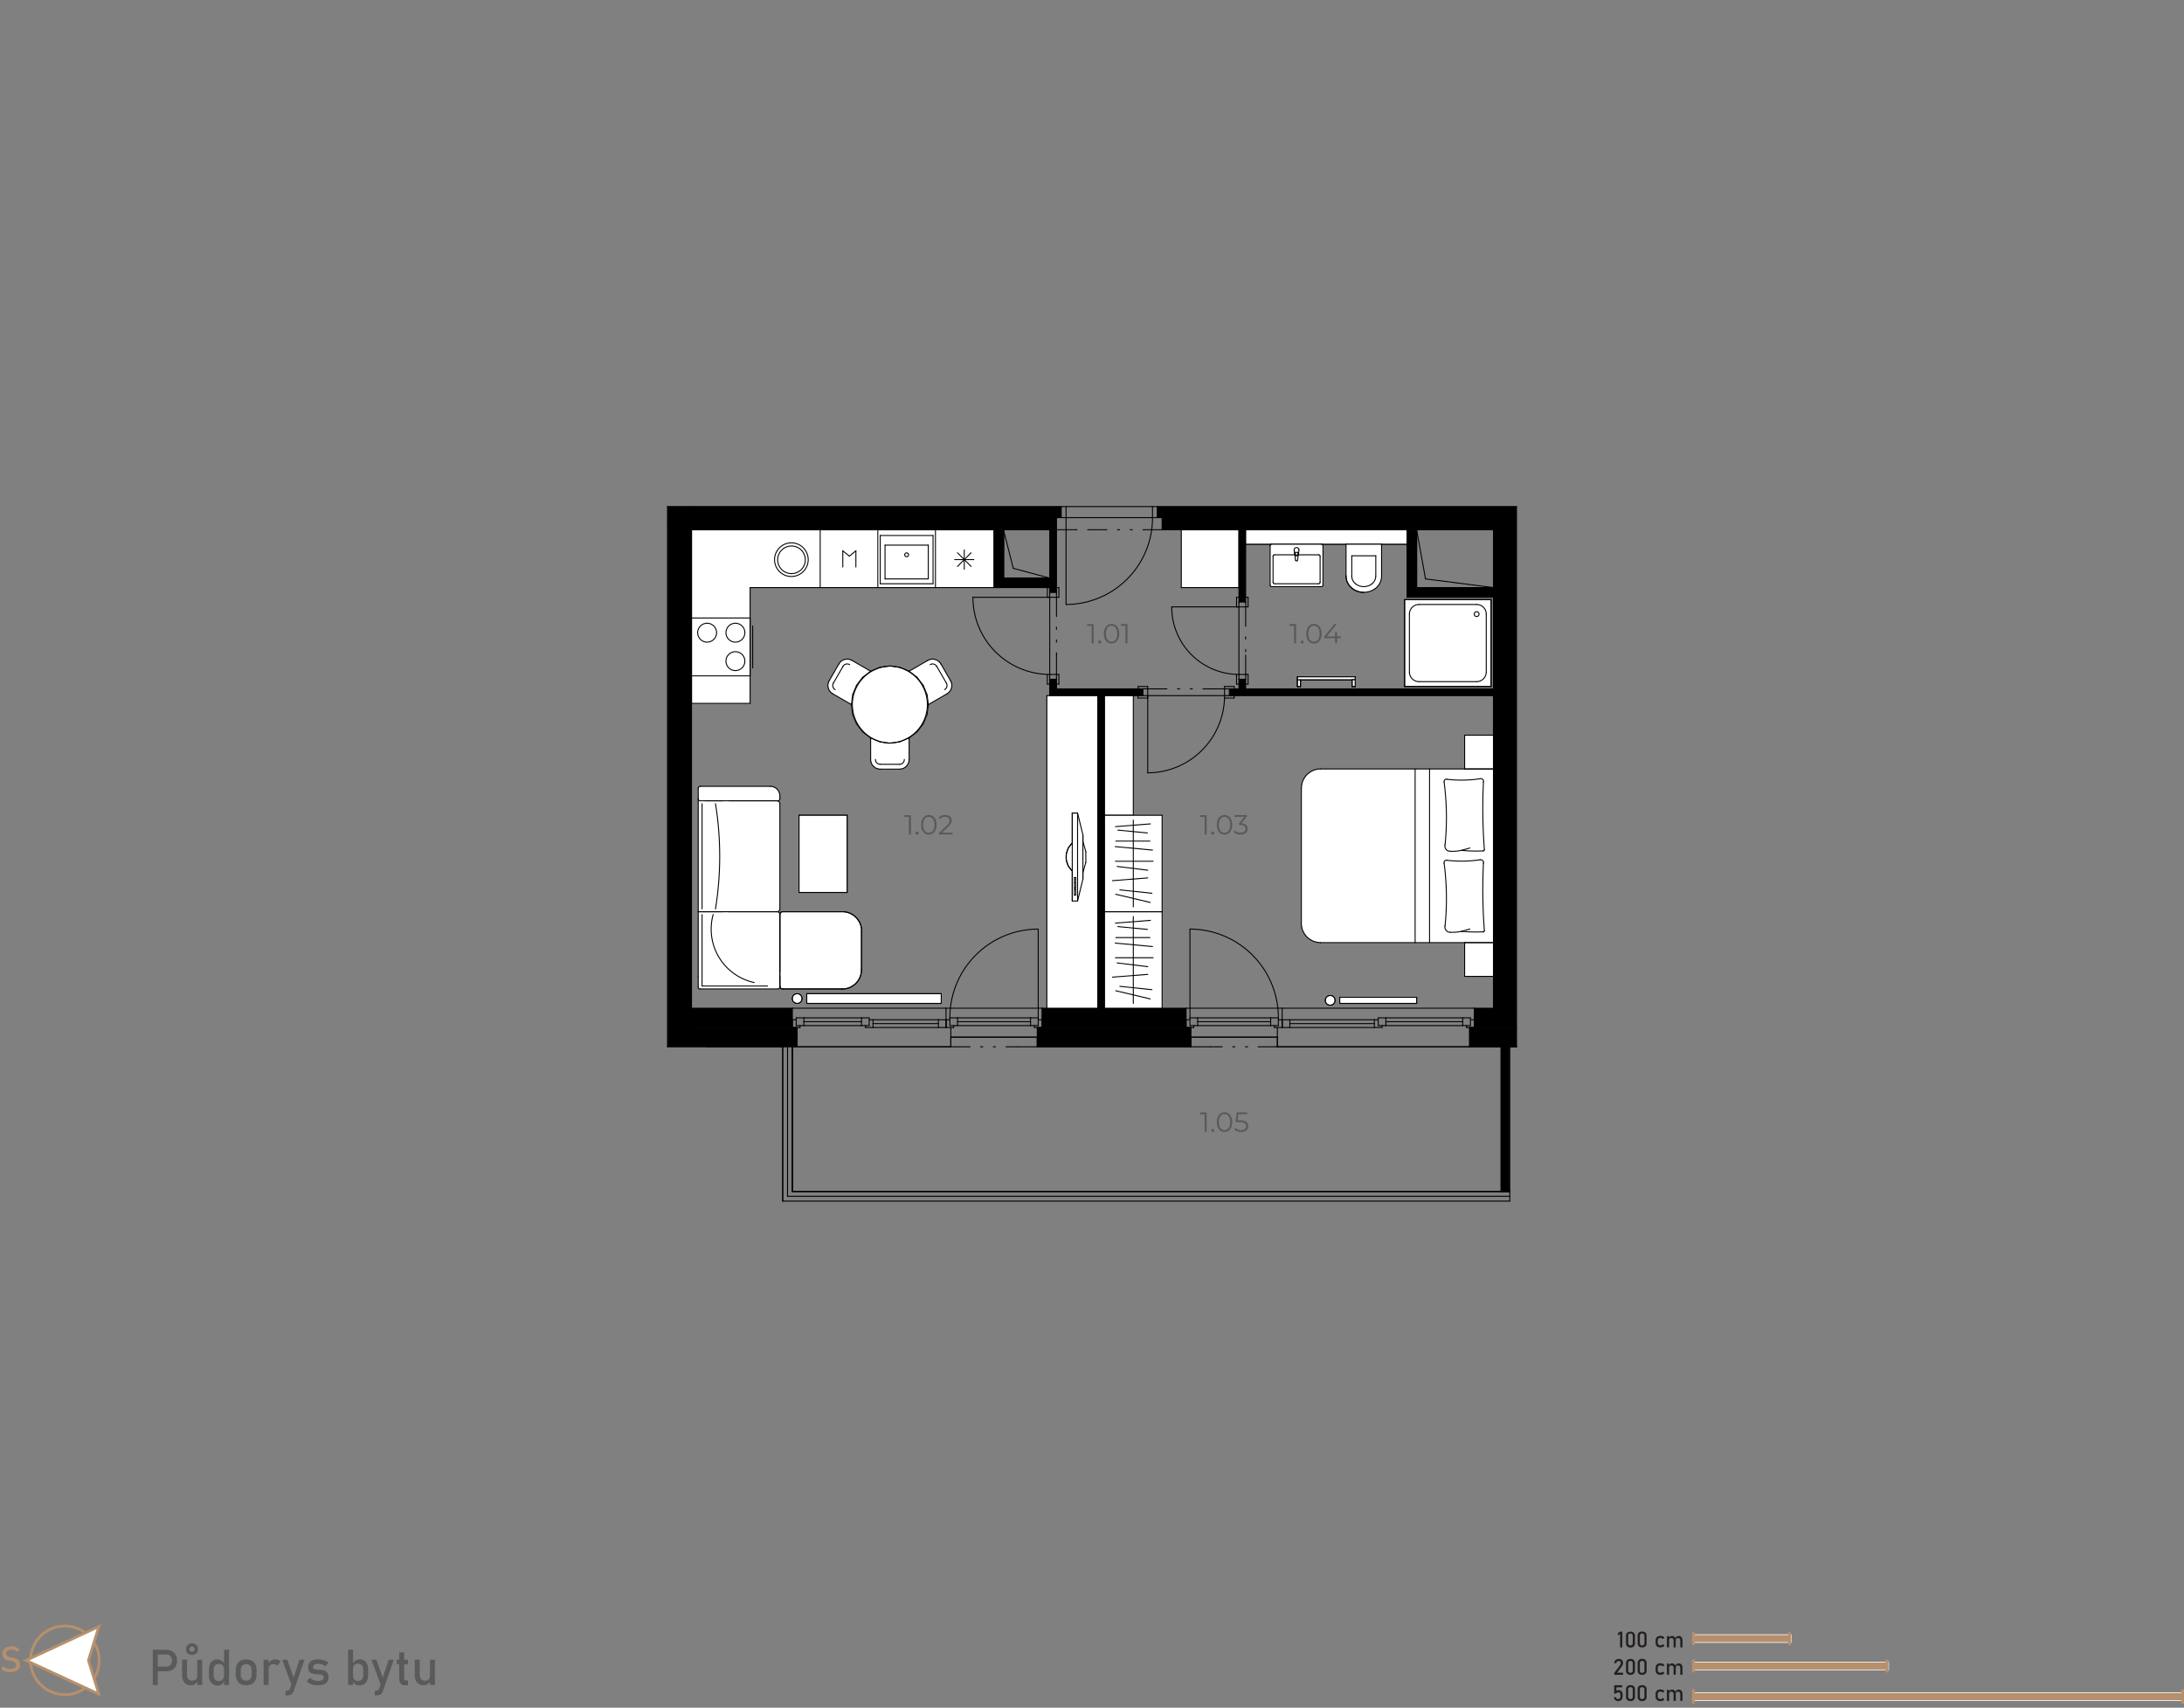 <svg xmlns="http://www.w3.org/2000/svg" xmlns:xlink="http://www.w3.org/1999/xlink" viewBox="0 0 790.58 618.13"><rect x="0" y="0" width="790.58" height="618.13" fill="#808080" stroke="none"/><defs><style>.a,.f{fill:none;}.b{fill:#595a5c;}.c{fill:#b6906c;}.d{fill:#fff;}.e{fill:#231f20;}.f{stroke:#000;stroke-linecap:round;stroke-linejoin:round;stroke-width:0.35px;}.g{clip-path:url(#a);}.h{fill:#58595b;}</style><clipPath id="a"><polygon class="a" points="241.63 183.36 241.63 378.9 283.35 378.9 283.35 434.77 546.52 434.77 546.52 378.9 548.96 378.9 548.96 183.36 241.63 183.36"/></clipPath></defs><path class="b" d="M55.31,597.13H57.1V609.9H55.31Zm.92,6.11h4.09a1.89,1.89,0,0,0,1-.27,1.82,1.82,0,0,0,.68-.77,2.67,2.67,0,0,0,.24-1.16,2.7,2.7,0,0,0-.24-1.16,1.82,1.82,0,0,0-1.7-1H56.23v-1.7h4a4.09,4.09,0,0,1,2,.48A3.45,3.45,0,0,1,63.62,599a4.64,4.64,0,0,1,0,4.11,3.34,3.34,0,0,1-1.35,1.36,4,4,0,0,1-2,.49h-4Z"/><path class="b" d="M67.7,606.33a2.07,2.07,0,0,0,.49,1.48,1.76,1.76,0,0,0,1.37.52,1.89,1.89,0,0,0,1.37-.46,1.79,1.79,0,0,0,.48-1.33l.12,1.91A2.58,2.58,0,0,1,69.06,610a2.89,2.89,0,0,1-2.33-1,4.08,4.08,0,0,1-.82-2.73v-5.55H67.7Zm.22-7.86a1.93,1.93,0,0,1-.56-1.5,2.07,2.07,0,0,1,.56-1.57,2.56,2.56,0,0,1,3.18,0,2.08,2.08,0,0,1,.57,1.56,1.94,1.94,0,0,1-.57,1.5,2.65,2.65,0,0,1-3.18,0Zm2.26-.86a.94.94,0,0,0,.24-.68,1,1,0,0,0-.24-.7.91.91,0,0,0-.67-.25.92.92,0,0,0-.67.25,1,1,0,0,0-.23.7,1,1,0,0,0,.23.68.92.92,0,0,0,.67.24A.9.9,0,0,0,70.18,597.61Zm1.23,3.17h1.78v9.12H71.41Z"/><path class="b" d="M77.1,609.63A2.82,2.82,0,0,1,76,608.36a5.08,5.08,0,0,1-.36-2v-2a5.05,5.05,0,0,1,.36-2,2.71,2.71,0,0,1,1-1.27,3,3,0,0,1,1.65-.44,2.71,2.71,0,0,1,1.48.42,3.22,3.22,0,0,1,1.09,1.19l-.18,1.86a2.19,2.19,0,0,0-.22-1,1.48,1.48,0,0,0-.61-.63,2,2,0,0,0-1-.21,1.71,1.71,0,0,0-1.37.55,2.26,2.26,0,0,0-.49,1.56v2a2.19,2.19,0,0,0,.49,1.54,1.74,1.74,0,0,0,1.37.54,1.93,1.93,0,0,0,1-.23,1.45,1.45,0,0,0,.61-.64,2.25,2.25,0,0,0,.22-1l.12,1.92a2.66,2.66,0,0,1-.89,1.14,2.56,2.56,0,0,1-1.53.45A3.19,3.19,0,0,1,77.1,609.63Zm4-12.5H82.9V609.9H81.11Z"/><path class="b" d="M87.09,609.57a3.09,3.09,0,0,1-1.29-1.36,4.85,4.85,0,0,1-.44-2.15v-1.48a4.71,4.71,0,0,1,.44-2.12,3.12,3.12,0,0,1,1.29-1.35,4.71,4.71,0,0,1,4.06,0,3.12,3.12,0,0,1,1.29,1.35,4.71,4.71,0,0,1,.44,2.12v1.51a4.79,4.79,0,0,1-.44,2.13,3.12,3.12,0,0,1-1.29,1.35,4.62,4.62,0,0,1-4.06,0Zm3.49-1.83a2.43,2.43,0,0,0,.51-1.65v-1.51a2.43,2.43,0,0,0-.51-1.65,1.88,1.88,0,0,0-1.46-.58,1.85,1.85,0,0,0-1.45.58,2.38,2.38,0,0,0-.52,1.65v1.51a2.38,2.38,0,0,0,.52,1.65,1.82,1.82,0,0,0,1.45.59A1.85,1.85,0,0,0,90.58,607.74Z"/><path class="b" d="M95.43,600.78h1.79v9.12H95.43Zm4.42,1.72a2.16,2.16,0,0,0-.83-.15,1.83,1.83,0,0,0-1.33.47,1.79,1.79,0,0,0-.47,1.31L97,602.37a3.32,3.32,0,0,1,1.09-1.27,2.58,2.58,0,0,1,1.48-.45,3.39,3.39,0,0,1,1.13.18,2.62,2.62,0,0,1,.88.53l-1.17,1.58A1.56,1.56,0,0,0,99.85,602.5Z"/><path class="b" d="M102.15,600.78H104l2.81,7.93-1,1.94Zm8.07,0L106.34,612a2.6,2.6,0,0,1-.56,1,1.87,1.87,0,0,1-.84.52,4,4,0,0,1-1.23.16h-.36V612h.36a1.46,1.46,0,0,0,.8-.2,1.74,1.74,0,0,0,.51-.7l3.38-10.31Z"/><path class="b" d="M113.51,609.88a5.76,5.76,0,0,1-1.32-.48,4.89,4.89,0,0,1-1.13-.79l1.06-1.31a5.86,5.86,0,0,0,1.47.85,4.18,4.18,0,0,0,1.44.28,3.11,3.11,0,0,0,1.6-.33,1.1,1.1,0,0,0,.53-1,.79.79,0,0,0-.29-.66,1.66,1.66,0,0,0-.72-.29c-.29,0-.69-.1-1.22-.14h-.15l-.14,0h-.15a6.45,6.45,0,0,1-1.5-.26,2,2,0,0,1-1-.7,2.38,2.38,0,0,1-.41-1.49,3.07,3.07,0,0,1,.39-1.61,2.41,2.41,0,0,1,1.18-1,5.29,5.29,0,0,1,2-.32,6.38,6.38,0,0,1,2.6.52,6.16,6.16,0,0,1,1.13.66l-1.08,1.31a5.59,5.59,0,0,0-1.35-.66,4,4,0,0,0-1.3-.22,2.44,2.44,0,0,0-1.37.31,1.08,1.08,0,0,0-.46.94.64.64,0,0,0,.26.55,1.72,1.72,0,0,0,.66.25c.26,0,.64.07,1.12.1h.34a7.67,7.67,0,0,1,1.63.25,2.24,2.24,0,0,1,1.13.77,2.62,2.62,0,0,1,.45,1.65,2.92,2.92,0,0,1-.42,1.63,2.54,2.54,0,0,1-1.27,1A5.88,5.88,0,0,1,115,610,7.38,7.38,0,0,1,113.51,609.88Z"/><path class="b" d="M126,597.13h1.8V609.9H126Zm2.6,12.5a2.39,2.39,0,0,1-.93-1.16l.13-1.91a2.22,2.22,0,0,0,.21,1,1.48,1.48,0,0,0,.61.63,1.93,1.93,0,0,0,1,.22,1.74,1.74,0,0,0,1.37-.54,2.18,2.18,0,0,0,.49-1.53v-2a2.26,2.26,0,0,0-.49-1.56,1.71,1.71,0,0,0-1.37-.55,2,2,0,0,0-1,.21,1.36,1.36,0,0,0-.61.62,2.12,2.12,0,0,0-.21,1l-.19-1.76a3.37,3.37,0,0,1,1.08-1.24,2.67,2.67,0,0,1,1.49-.43,3,3,0,0,1,1.65.43,2.9,2.9,0,0,1,1.06,1.27,5.1,5.1,0,0,1,.36,2v2a4.94,4.94,0,0,1-.37,2,2.79,2.79,0,0,1-1.08,1.26,3.25,3.25,0,0,1-1.71.44A2.73,2.73,0,0,1,128.57,609.63Z"/><path class="b" d="M134.46,600.78h1.82l2.81,7.93-1,1.94Zm8.07,0L138.65,612a2.6,2.6,0,0,1-.56,1,1.87,1.87,0,0,1-.84.52,4,4,0,0,1-1.23.16h-.36V612H136a1.46,1.46,0,0,0,.8-.2,1.74,1.74,0,0,0,.51-.7l3.37-10.31Z"/><path class="b" d="M143.57,600.78h4.12v1.62h-4.12Zm1.46,8.56a2.77,2.77,0,0,1-.52-1.81v-9.4h1.8v9.42a.84.84,0,0,0,.13.51.46.46,0,0,0,.39.18h.86V610h-1A2,2,0,0,1,145,609.34Z"/><path class="b" d="M151.94,606.33a2.07,2.07,0,0,0,.49,1.48,1.76,1.76,0,0,0,1.37.52,1.91,1.91,0,0,0,1.37-.46,1.79,1.79,0,0,0,.48-1.33l.12,1.91A2.58,2.58,0,0,1,153.3,610a2.89,2.89,0,0,1-2.33-1,4.08,4.08,0,0,1-.82-2.73v-5.55h1.79Zm3.71-5.55h1.78v9.12h-1.78Z"/><rect class="c" x="612.92" y="591.68" width="35.43" height="2.83"/><path class="d" d="M648.48,594.64H612.79v-3.08h35.69ZM613,594.39h35.19v-2.58H613Z"/><rect class="c" x="612.92" y="601.6" width="70.74" height="2.83"/><path class="d" d="M683.78,604.56h-71v-3.08h71ZM613,604.31h70.49v-2.58H613Z"/><rect class="c" x="612.92" y="612.72" width="177.16" height="2.84"/><path class="d" d="M790.21,615.68H612.79V612.6H790.21ZM613,615.43H790v-2.58H613Z"/><path class="e" d="M587.26,596.28h-.8v-4.82l-.81.5v-.83l.81-.53h.8Z"/><path class="e" d="M589,595.91a1.67,1.67,0,0,1-.41-1.19v-2.58A1.65,1.65,0,0,1,589,591a2,2,0,0,1,2.42,0,1.65,1.65,0,0,1,.41,1.19v2.58a1.65,1.65,0,0,1-.41,1.19,2,2,0,0,1-2.42,0Zm1.83-.55a.89.89,0,0,0,.2-.64v-2.58a.89.89,0,0,0-.2-.64.82.82,0,0,0-.62-.22.86.86,0,0,0-.63.22.94.94,0,0,0-.2.64v2.58a.9.9,0,0,0,.21.64,1,1,0,0,0,1.24,0Z"/><path class="e" d="M593.22,595.91a1.67,1.67,0,0,1-.41-1.19v-2.58a1.65,1.65,0,0,1,.41-1.19,2,2,0,0,1,2.42,0,1.61,1.61,0,0,1,.41,1.19v2.58a1.65,1.65,0,0,1-.41,1.19,2,2,0,0,1-2.42,0Zm1.83-.55a.9.9,0,0,0,.21-.64v-2.58a.94.94,0,0,0-.2-.64.86.86,0,0,0-.63-.22.82.82,0,0,0-.62.22.89.89,0,0,0-.2.64v2.58a.89.89,0,0,0,.2.64,1,1,0,0,0,1.24,0Z"/><path class="e" d="M600.1,596.13a1.45,1.45,0,0,1-.6-.6,2.06,2.06,0,0,1-.21-1v-.67a2,2,0,0,1,.21-.94,1.37,1.37,0,0,1,.6-.59,2,2,0,0,1,.95-.21,2.21,2.21,0,0,1,.59.08,1.68,1.68,0,0,1,.51.22,1.54,1.54,0,0,1,.37.35l-.58.52a1.17,1.17,0,0,0-.4-.3,1.13,1.13,0,0,0-.48-.11.94.94,0,0,0-.71.26,1,1,0,0,0-.26.72v.67a1,1,0,0,0,.25.74.94.94,0,0,0,.72.27,1,1,0,0,0,.48-.12,1,1,0,0,0,.4-.32l.58.56a1.38,1.38,0,0,1-.38.34,1.62,1.62,0,0,1-.5.22,2.27,2.27,0,0,1-.59.07A2.12,2.12,0,0,1,600.1,596.13Z"/><path class="e" d="M603.4,592.22h.79v4.06h-.79Zm2.42,1.6a1,1,0,0,0-.21-.67.78.78,0,0,0-.6-.23.81.81,0,0,0-.6.21.73.73,0,0,0-.22.58l-.08-.78a1.46,1.46,0,0,1,.49-.57,1.22,1.22,0,0,1,.67-.2,1.33,1.33,0,0,1,.73.2,1.18,1.18,0,0,1,.46.56,2.4,2.4,0,0,1,.15.89v2.47h-.79Zm2.42,0a.93.93,0,0,0-.22-.67.85.85,0,0,0-.63-.23.72.72,0,0,0-.57.23.9.9,0,0,0-.21.64l-.16-.78a1.61,1.61,0,0,1,.51-.63,1.23,1.23,0,0,1,.69-.22,1.37,1.37,0,0,1,.75.2,1.09,1.09,0,0,1,.47.56,2.21,2.21,0,0,1,.17.89v2.47h-.8Z"/><path class="e" d="M584.33,605.5l2-2.64a1.85,1.85,0,0,0,.27-.47,1.29,1.29,0,0,0,.09-.45h0a.67.67,0,0,0-.2-.53.81.81,0,0,0-.56-.19.76.76,0,0,0-.56.21,1,1,0,0,0-.27.58h-.82a2,2,0,0,1,.29-.83,1.42,1.42,0,0,1,.56-.53,1.67,1.67,0,0,1,.79-.18,1.93,1.93,0,0,1,.87.17,1.21,1.21,0,0,1,.54.51,1.55,1.55,0,0,1,.19.8h0a1.84,1.84,0,0,1-.12.63,2.8,2.8,0,0,1-.35.63l-1.65,2.24h2.15v.76h-3.2Z"/><path class="e" d="M589,605.83a1.67,1.67,0,0,1-.41-1.19v-2.58a1.65,1.65,0,0,1,.41-1.19,2,2,0,0,1,2.42,0,1.65,1.65,0,0,1,.41,1.19v2.58a1.65,1.65,0,0,1-.41,1.19,2,2,0,0,1-2.42,0Zm1.83-.55a.89.89,0,0,0,.2-.64v-2.58a.89.89,0,0,0-.2-.64.82.82,0,0,0-.62-.22.86.86,0,0,0-.63.22.94.94,0,0,0-.19.64v2.58a.89.89,0,0,0,.2.64,1,1,0,0,0,1.24,0Z"/><path class="e" d="M593.22,605.83a1.67,1.67,0,0,1-.41-1.19v-2.58a1.61,1.61,0,0,1,.42-1.19,1.59,1.59,0,0,1,1.2-.42,1.45,1.45,0,0,1,1.62,1.61v2.58a1.61,1.61,0,0,1-.41,1.19,2,2,0,0,1-2.42,0Zm1.84-.55a.94.94,0,0,0,.2-.64v-2.58a.94.94,0,0,0-.2-.64.84.84,0,0,0-.63-.22.82.82,0,0,0-.62.22.89.89,0,0,0-.2.64v2.58a.89.89,0,0,0,.2.64.82.82,0,0,0,.62.22A.86.86,0,0,0,595.06,605.28Z"/><path class="e" d="M600.1,606.05a1.45,1.45,0,0,1-.6-.6,2.06,2.06,0,0,1-.2-1v-.67a2,2,0,0,1,.2-.94,1.37,1.37,0,0,1,.6-.59,2,2,0,0,1,.95-.21,2.35,2.35,0,0,1,.6.08,1.73,1.73,0,0,1,.5.22,1.38,1.38,0,0,1,.37.35l-.58.52a1.08,1.08,0,0,0-.4-.3,1.13,1.13,0,0,0-.48-.11,1,1,0,0,0-.71.26,1,1,0,0,0-.26.72v.67a1,1,0,0,0,.25.74.94.94,0,0,0,.72.27,1.14,1.14,0,0,0,.88-.44l.58.56a1.38,1.38,0,0,1-.38.34,1.62,1.62,0,0,1-.5.22,2.22,2.22,0,0,1-.59.07A2.12,2.12,0,0,1,600.1,606.05Z"/><path class="e" d="M603.4,602.14h.79v4.06h-.79Zm2.42,1.6a1,1,0,0,0-.21-.67.78.78,0,0,0-.6-.23.81.81,0,0,0-.6.21.73.73,0,0,0-.22.58l-.08-.78a1.46,1.46,0,0,1,.49-.57,1.22,1.22,0,0,1,.67-.2,1.3,1.3,0,0,1,.73.2,1.18,1.18,0,0,1,.46.56,2.4,2.4,0,0,1,.16.89v2.47h-.8Zm2.42,0a.93.93,0,0,0-.22-.67.85.85,0,0,0-.63-.23.73.73,0,0,0-.57.23.89.89,0,0,0-.2.64l-.16-.78a1.51,1.51,0,0,1,.5-.63,1.23,1.23,0,0,1,.69-.22,1.35,1.35,0,0,1,.75.2,1.16,1.16,0,0,1,.48.56,2.4,2.4,0,0,1,.16.89v2.47h-.8Z"/><path class="e" d="M585,615.58a1.34,1.34,0,0,1-.54-.49,2,2,0,0,1-.28-.77h.8a.75.75,0,0,0,.25.49.85.85,0,0,0,.54.17.72.72,0,0,0,.59-.25,1.1,1.1,0,0,0,.21-.72v-.48a1.1,1.1,0,0,0-.21-.72.72.72,0,0,0-.59-.25.83.83,0,0,0-.4.11,1.18,1.18,0,0,0-.34.33h-.72v-3h2.89v.76h-2.1V612a1,1,0,0,1,.34-.18.94.94,0,0,1,.37-.07,1.68,1.68,0,0,1,.84.2,1.29,1.29,0,0,1,.53.6,2.07,2.07,0,0,1,.19.94V614a2.25,2.25,0,0,1-.19.94,1.31,1.31,0,0,1-.55.59,1.69,1.69,0,0,1-.86.21A1.74,1.74,0,0,1,585,615.58Z"/><path class="e" d="M589,615.32a1.65,1.65,0,0,1-.41-1.19v-2.58a1.67,1.67,0,0,1,.41-1.19,2,2,0,0,1,2.42,0,1.65,1.65,0,0,1,.41,1.19v2.58a1.64,1.64,0,0,1-.41,1.19,1.92,1.92,0,0,1-2.42,0Zm1.83-.55a.89.89,0,0,0,.2-.64v-2.58a.88.88,0,0,0-.2-.63.78.78,0,0,0-.62-.22.82.82,0,0,0-.63.22.93.93,0,0,0-.2.63v2.58a.9.9,0,0,0,.21.64,1,1,0,0,0,1.24,0Z"/><path class="e" d="M593.22,615.32a1.65,1.65,0,0,1-.41-1.19v-2.58a1.67,1.67,0,0,1,.41-1.19,2,2,0,0,1,2.42,0,1.61,1.61,0,0,1,.41,1.19v2.58a1.64,1.64,0,0,1-.41,1.19,1.92,1.92,0,0,1-2.42,0Zm1.83-.55a.9.9,0,0,0,.21-.64v-2.58a.93.93,0,0,0-.2-.63.82.82,0,0,0-.63-.22.78.78,0,0,0-.62.22.88.88,0,0,0-.2.63v2.58a.89.89,0,0,0,.2.64,1,1,0,0,0,1.24,0Z"/><path class="e" d="M600.1,615.54a1.45,1.45,0,0,1-.6-.6,2,2,0,0,1-.21-1v-.67a2,2,0,0,1,.21-.94,1.45,1.45,0,0,1,.6-.6,2,2,0,0,1,.95-.2,2.22,2.22,0,0,1,.59.07,2,2,0,0,1,.51.22,1.76,1.76,0,0,1,.37.35l-.58.52a1.17,1.17,0,0,0-.4-.3,1.13,1.13,0,0,0-.48-.11.94.94,0,0,0-.71.26,1,1,0,0,0-.26.73V614a1.07,1.07,0,0,0,.25.74,1,1,0,0,0,.72.26,1.13,1.13,0,0,0,.48-.11,1.26,1.26,0,0,0,.4-.32l.58.55a1.42,1.42,0,0,1-.38.35,1.88,1.88,0,0,1-.5.21,2.27,2.27,0,0,1-.59.08A2,2,0,0,1,600.1,615.54Z"/><path class="e" d="M603.4,611.63h.79v4.06h-.79Zm2.42,1.6a1,1,0,0,0-.21-.66.75.75,0,0,0-.6-.24.81.81,0,0,0-.6.21.75.75,0,0,0-.22.58l-.08-.78a1.5,1.5,0,0,1,.49-.56,1.15,1.15,0,0,1,.67-.2,1.32,1.32,0,0,1,.73.19,1.28,1.28,0,0,1,.46.56,2.42,2.42,0,0,1,.15.9v2.46h-.79Zm2.42,0a.91.91,0,0,0-.22-.66.82.82,0,0,0-.63-.24.72.72,0,0,0-.57.23.9.9,0,0,0-.21.64l-.16-.78a1.51,1.51,0,0,1,.51-.62,1.16,1.16,0,0,1,.69-.22,1.37,1.37,0,0,1,.75.19,1.18,1.18,0,0,1,.47.56,2.22,2.22,0,0,1,.17.9v2.46h-.8Z"/><path class="c" d="M23.49,613.89A12.92,12.92,0,1,1,36.4,601,12.93,12.93,0,0,1,23.49,613.89Zm0-24.83A11.92,11.92,0,1,0,35.4,601,11.93,11.93,0,0,0,23.49,589.06Z"/><polygon class="d" points="35.77 588.74 9.42 600.98 35.77 613.21 32.02 600.98 35.77 588.74"/><path class="c" d="M36.58,614.14,8.23,601l28.35-13.17-4,13.17ZM10.61,601,35,612.29,31.5,601,35,589.66Z"/><path class="c" d="M2.52,605.19a5,5,0,0,1-1.11-.38,4.4,4.4,0,0,1-1-.64l.81-1a3.72,3.72,0,0,0,1.16.69,4.08,4.08,0,0,0,1.38.23,2.73,2.73,0,0,0,1.55-.38,1.17,1.17,0,0,0,.55-1.05h0a1.12,1.12,0,0,0-.25-.77,1.44,1.44,0,0,0-.64-.42,8.23,8.23,0,0,0-1-.25H3.89l-.1,0a9.48,9.48,0,0,1-1.5-.36,2.08,2.08,0,0,1-1-.73,2.42,2.42,0,0,1-.41-1.51h0a2.77,2.77,0,0,1,.38-1.47,2.44,2.44,0,0,1,1.12-.92,4.48,4.48,0,0,1,1.77-.32,4.6,4.6,0,0,1,1,.11,4.9,4.9,0,0,1,1.86.86l-.73,1a4.61,4.61,0,0,0-1-.58,3,3,0,0,0-1.06-.2,2.44,2.44,0,0,0-1.46.38,1.24,1.24,0,0,0-.53,1.07h0a1,1,0,0,0,.27.75,1.74,1.74,0,0,0,.67.4,9.3,9.3,0,0,0,1.12.27h.24a7.93,7.93,0,0,1,1.4.41,2.22,2.22,0,0,1,.94.76,2.4,2.4,0,0,1,.38,1.43h0a2.62,2.62,0,0,1-.4,1.45,2.54,2.54,0,0,1-1.16.91,4.8,4.8,0,0,1-1.83.31A6.44,6.44,0,0,1,2.52,605.19Z"/><rect class="c" x="612.5" y="600.68" width="1" height="4.68"/><rect class="c" x="612.5" y="590.76" width="1" height="4.68"/><rect class="c" x="612.5" y="611.45" width="1" height="5.24"/><rect class="c" x="789.58" y="611.45" width="1" height="5.24"/><rect class="c" x="682.59" y="600.68" width="1" height="4.68"/><rect class="c" x="647.3" y="590.76" width="1" height="4.68"/><rect class="a" width="790.34" height="618.13"/><line class="f" x1="546.52" y1="378.9" x2="546.18" y2="378.9"/><line class="f" x1="548.96" y1="378.9" x2="546.52" y2="378.9"/><line class="f" x1="546.18" y1="431.28" x2="546.52" y2="431.28"/><line class="f" x1="546.18" y1="378.9" x2="546.18" y2="431.28"/><line class="f" x1="286.82" y1="378.9" x2="286.82" y2="431.28"/><line class="f" x1="344.19" y1="378.9" x2="286.82" y2="378.9"/><line class="f" x1="344.19" y1="375.41" x2="344.19" y2="378.9"/><line class="f" x1="375.47" y1="375.41" x2="344.19" y2="375.41"/><line class="f" x1="375.47" y1="378.9" x2="375.47" y2="375.41"/><line class="f" x1="431.1" y1="378.9" x2="375.48" y2="378.9"/><line class="f" x1="431.1" y1="375.41" x2="431.1" y2="378.9"/><line class="f" x1="462.39" y1="375.41" x2="431.1" y2="375.41"/><line class="f" x1="462.39" y1="378.9" x2="462.39" y2="375.41"/><line class="f" x1="543.39" y1="378.9" x2="462.39" y2="378.9"/><line class="f" x1="543.39" y1="431.28" x2="543.39" y2="378.9"/><line class="f" x1="286.82" y1="431.28" x2="543.39" y2="431.28"/><rect class="d" x="508.45" y="217.05" width="31.29" height="31.43"/><line class="f" x1="508.45" y1="217.05" x2="508.45" y2="248.48"/><line class="f" x1="539.74" y1="217.05" x2="508.45" y2="217.05"/><line class="f" x1="539.74" y1="248.48" x2="539.74" y2="217.05"/><line class="f" x1="508.45" y1="248.48" x2="539.74" y2="248.48"/><polygon class="d" points="250.32 254.59 250.32 191.74 271.52 191.74 359.83 191.74 359.83 212.69 271.52 212.69 271.52 254.59 250.32 254.59"/><line class="f" x1="271.52" y1="191.74" x2="359.83" y2="191.74"/><line class="f" x1="359.83" y1="191.74" x2="359.83" y2="212.69"/><line class="f" x1="359.83" y1="212.69" x2="271.53" y2="212.69"/><line class="f" x1="271.52" y1="212.69" x2="271.52" y2="254.59"/><line class="f" x1="271.52" y1="254.59" x2="250.32" y2="254.59"/><line class="f" x1="250.32" y1="254.59" x2="250.32" y2="191.74"/><line class="f" x1="250.32" y1="191.74" x2="271.53" y2="191.74"/><rect class="d" x="427.62" y="191.74" width="20.86" height="20.95"/><line class="f" x1="427.62" y1="191.74" x2="427.62" y2="212.69"/><line class="f" x1="448.48" y1="191.74" x2="427.62" y2="191.74"/><line class="f" x1="448.48" y1="212.69" x2="448.48" y2="191.74"/><line class="f" x1="427.62" y1="212.69" x2="448.48" y2="212.69"/><line class="f" x1="379.99" y1="209.2" x2="363.31" y2="209.2"/><line class="f" x1="363.31" y1="209.2" x2="363.31" y2="191.74"/><line class="f" x1="363.31" y1="191.74" x2="379.99" y2="191.74"/><line class="f" x1="379.99" y1="191.74" x2="379.99" y2="209.2"/><line class="f" x1="540.61" y1="364.93" x2="540.61" y2="251.8"/><line class="f" x1="540.61" y1="249.35" x2="540.61" y2="216.18"/><line class="f" x1="286.82" y1="378.9" x2="286.82" y2="431.28"/><line class="f" x1="250.32" y1="371.92" x2="250.32" y2="378.9"/><line class="f" x1="250.32" y1="191.74" x2="250.32" y2="364.93"/><line class="f" x1="546.52" y1="378.9" x2="531.92" y2="378.9"/><line class="f" x1="548.96" y1="378.9" x2="546.52" y2="378.9"/><line class="f" x1="431.1" y1="378.9" x2="375.48" y2="378.9"/><line class="f" x1="429.36" y1="364.93" x2="399.81" y2="364.93"/><line class="f" x1="397.38" y1="364.93" x2="377.21" y2="364.93"/><line class="f" x1="548.96" y1="371.92" x2="533.66" y2="371.92"/><line class="f" x1="429.36" y1="371.92" x2="377.21" y2="371.92"/><line class="f" x1="283.34" y1="378.9" x2="255.53" y2="378.9"/><line class="f" x1="288.56" y1="378.9" x2="283.34" y2="378.9"/><line class="f" x1="286.82" y1="364.93" x2="250.32" y2="364.93"/><line class="f" x1="286.82" y1="371.92" x2="250.32" y2="371.92"/><line class="f" x1="420.67" y1="191.74" x2="413.72" y2="191.74"/><line class="f" x1="409.89" y1="191.74" x2="409.11" y2="191.74"/><line class="f" x1="405.29" y1="191.74" x2="404.5" y2="191.74"/><line class="f" x1="400.68" y1="191.74" x2="393.73" y2="191.74"/><line class="f" x1="389.9" y1="191.74" x2="389.38" y2="191.74"/><line class="f" x1="389.38" y1="191.74" x2="382.43" y2="191.74"/><line class="f" x1="540.61" y1="191.74" x2="512.8" y2="191.74"/><line class="f" x1="509.32" y1="191.74" x2="450.92" y2="191.74"/><line class="f" x1="540.61" y1="249.35" x2="450.92" y2="249.35"/><line class="f" x1="448.48" y1="249.35" x2="445.01" y2="249.35"/><line class="f" x1="413.72" y1="249.35" x2="382.43" y2="249.35"/><line class="f" x1="540.61" y1="251.8" x2="445.01" y2="251.8"/><line class="f" x1="413.72" y1="251.8" x2="399.81" y2="251.8"/><line class="f" x1="397.38" y1="251.8" x2="379.99" y2="251.8"/><line class="f" x1="359.83" y1="191.74" x2="250.32" y2="191.74"/><line class="f" x1="450.92" y1="249.35" x2="450.92" y2="245.86"/><line class="f" x1="450.92" y1="217.93" x2="450.92" y2="191.74"/><line class="f" x1="448.48" y1="249.35" x2="448.48" y2="245.86"/><line class="f" x1="448.48" y1="217.93" x2="448.48" y2="191.74"/><line class="f" x1="540.61" y1="212.69" x2="540.61" y2="191.74"/><line class="f" x1="540.61" y1="212.69" x2="512.8" y2="212.69"/><line class="f" x1="512.8" y1="212.69" x2="512.8" y2="191.74"/><line class="f" x1="397.38" y1="364.93" x2="397.38" y2="251.8"/><line class="f" x1="382.43" y1="249.35" x2="382.43" y2="245.86"/><line class="f" x1="382.43" y1="214.44" x2="382.43" y2="191.74"/><line class="f" x1="379.99" y1="251.8" x2="379.99" y2="245.86"/><line class="f" x1="379.99" y1="214.44" x2="379.99" y2="212.69"/><line class="f" x1="399.81" y1="364.93" x2="399.81" y2="251.8"/><line class="f" x1="540.61" y1="216.18" x2="509.32" y2="216.18"/><line class="f" x1="509.32" y1="216.18" x2="509.32" y2="191.74"/><line class="f" x1="382.43" y1="187.37" x2="382.43" y2="183.36"/><line class="f" x1="418.93" y1="187.37" x2="418.93" y2="183.36"/><line class="f" x1="384.17" y1="187.37" x2="384.17" y2="183.36"/><line class="f" x1="384.17" y1="187.37" x2="382.43" y2="187.37"/><line class="f" x1="418.93" y1="187.37" x2="420.67" y2="187.37"/><line class="f" x1="420.67" y1="187.37" x2="420.67" y2="191.74"/><line class="f" x1="382.43" y1="187.37" x2="382.43" y2="191.74"/><line class="f" x1="540.61" y1="216.18" x2="540.61" y2="212.69"/><line class="f" x1="509.32" y1="196.98" x2="450.92" y2="196.98"/><line class="f" x1="448.48" y1="245.86" x2="450.92" y2="245.86"/><line class="f" x1="448.48" y1="217.93" x2="450.92" y2="217.93"/><line class="f" x1="420.67" y1="191.74" x2="448.48" y2="191.74"/><line class="f" x1="385.9" y1="187.37" x2="417.19" y2="187.37"/><line class="f" x1="385.9" y1="187.37" x2="385.9" y2="218.8"/><g class="g"><path class="f" d="M417.19,187.37A31.36,31.36,0,0,1,385.9,218.8"/></g><line class="f" x1="385.9" y1="183.36" x2="385.9" y2="187.37"/><line class="f" x1="417.19" y1="187.37" x2="417.19" y2="183.36"/><line class="f" x1="417.19" y1="187.37" x2="418.93" y2="187.37"/><line class="f" x1="384.17" y1="187.37" x2="385.9" y2="187.37"/><line class="f" x1="413.72" y1="249.35" x2="413.72" y2="251.8"/><line class="f" x1="445.01" y1="249.35" x2="445.01" y2="251.8"/><line class="f" x1="379.99" y1="212.69" x2="359.83" y2="212.69"/><line class="f" x1="359.83" y1="212.69" x2="359.83" y2="191.74"/><line class="f" x1="379.99" y1="214.44" x2="382.43" y2="214.44"/><line class="f" x1="379.99" y1="245.86" x2="382.43" y2="245.86"/><line class="f" x1="344.19" y1="371.92" x2="344.19" y2="378.9"/><line class="f" x1="286.82" y1="431.28" x2="546.52" y2="431.28"/><line class="f" x1="533.66" y1="364.93" x2="533.66" y2="371.92"/><line class="f" x1="548.96" y1="364.93" x2="540.61" y2="364.93"/><line class="f" x1="540.61" y1="364.93" x2="533.66" y2="364.93"/><line class="f" x1="533.66" y1="371.92" x2="533.66" y2="364.93"/><line class="f" x1="429.36" y1="371.92" x2="429.36" y2="364.93"/><line class="f" x1="377.21" y1="371.92" x2="377.21" y2="364.93"/><line class="f" x1="533.66" y1="364.93" x2="464.13" y2="364.93"/><line class="f" x1="464.13" y1="364.93" x2="429.36" y2="364.93"/><line class="f" x1="286.82" y1="371.92" x2="286.82" y2="364.93"/><line class="f" x1="286.82" y1="364.93" x2="342.45" y2="364.93"/><line class="f" x1="342.45" y1="364.93" x2="377.21" y2="364.93"/><line class="f" x1="509.32" y1="191.74" x2="512.8" y2="191.74"/><line class="f" x1="540.61" y1="251.8" x2="540.61" y2="249.35"/><line class="f" x1="397.38" y1="364.93" x2="399.81" y2="364.93"/><line class="f" x1="448.48" y1="191.74" x2="450.92" y2="191.74"/><line class="f" x1="379.99" y1="191.74" x2="382.43" y2="191.74"/><line class="f" x1="363.31" y1="191.74" x2="359.83" y2="191.74"/><line class="f" x1="250.32" y1="191.74" x2="250.32" y2="183.36"/><line class="f" x1="250.32" y1="364.93" x2="250.32" y2="371.92"/><line class="f" x1="420.67" y1="187.37" x2="420.67" y2="183.36"/><line class="f" x1="288.56" y1="371.92" x2="288.56" y2="378.9"/><line class="f" x1="286.82" y1="371.92" x2="288.56" y2="371.92"/><line class="f" x1="431.1" y1="371.92" x2="431.1" y2="378.9"/><line class="f" x1="429.36" y1="371.92" x2="431.1" y2="371.92"/><line class="f" x1="375.47" y1="371.92" x2="375.47" y2="378.9"/><line class="f" x1="375.47" y1="371.92" x2="377.21" y2="371.92"/><line class="f" x1="531.92" y1="371.92" x2="531.92" y2="378.9"/><line class="f" x1="531.92" y1="371.92" x2="533.66" y2="371.92"/><line class="f" x1="288.56" y1="378.9" x2="344.19" y2="378.9"/><line class="f" x1="342.45" y1="364.93" x2="342.45" y2="371.92"/><line class="f" x1="344.19" y1="378.9" x2="351.14" y2="378.9"/><line class="f" x1="354.96" y1="378.9" x2="355.75" y2="378.9"/><line class="f" x1="359.57" y1="378.9" x2="360.35" y2="378.9"/><line class="f" x1="364.18" y1="378.9" x2="368.52" y2="378.9"/><line class="f" x1="368.52" y1="378.9" x2="375.47" y2="378.9"/><line class="f" x1="344.19" y1="375.41" x2="375.48" y2="375.41"/><line class="f" x1="375.82" y1="368.42" x2="375.82" y2="336.3"/><line class="f" x1="345.23" y1="371.22" x2="345.23" y2="371.92"/><line class="f" x1="345.23" y1="371.92" x2="342.45" y2="371.92"/><line class="f" x1="342.45" y1="371.92" x2="342.45" y2="369.12"/><line class="f" x1="342.45" y1="369.12" x2="343.84" y2="369.12"/><line class="f" x1="343.84" y1="368.42" x2="346.62" y2="368.42"/><line class="f" x1="346.62" y1="368.42" x2="346.62" y2="371.22"/><line class="f" x1="346.62" y1="371.22" x2="343.84" y2="371.22"/><line class="f" x1="343.84" y1="371.22" x2="343.84" y2="368.42"/><line class="f" x1="375.82" y1="368.42" x2="373.04" y2="368.42"/><line class="f" x1="373.04" y1="368.42" x2="373.04" y2="371.22"/><line class="f" x1="373.04" y1="371.22" x2="375.82" y2="371.22"/><line class="f" x1="375.82" y1="371.22" x2="375.82" y2="368.42"/><line class="f" x1="346.62" y1="368.42" x2="373.04" y2="368.42"/><line class="f" x1="373.04" y1="371.22" x2="346.62" y2="371.22"/><line class="f" x1="346.62" y1="369.82" x2="373.04" y2="369.82"/><g class="g"><path class="f" d="M343.84,368.42a32.05,32.05,0,0,1,32-32.12"/></g><line class="f" x1="374.43" y1="371.22" x2="374.43" y2="371.92"/><line class="f" x1="374.43" y1="371.92" x2="377.21" y2="371.92"/><line class="f" x1="377.21" y1="371.92" x2="377.21" y2="369.12"/><line class="f" x1="377.21" y1="369.12" x2="375.82" y2="369.12"/><line class="f" x1="342.45" y1="369.12" x2="339.67" y2="369.12"/><line class="f" x1="339.67" y1="369.12" x2="339.67" y2="371.92"/><line class="f" x1="339.67" y1="371.92" x2="342.45" y2="371.92"/><line class="f" x1="342.45" y1="371.92" x2="342.45" y2="369.12"/><line class="f" x1="339.67" y1="369.12" x2="316.02" y2="369.12"/><line class="f" x1="339.67" y1="370.52" x2="316.02" y2="370.52"/><line class="f" x1="339.67" y1="371.92" x2="316.02" y2="371.92"/><line class="f" x1="289.6" y1="371.22" x2="289.6" y2="371.92"/><line class="f" x1="289.6" y1="371.92" x2="286.82" y2="371.92"/><line class="f" x1="286.82" y1="371.92" x2="286.82" y2="369.12"/><line class="f" x1="286.82" y1="369.12" x2="288.21" y2="369.12"/><line class="f" x1="288.21" y1="368.42" x2="290.99" y2="368.42"/><line class="f" x1="290.99" y1="368.42" x2="290.99" y2="371.22"/><line class="f" x1="290.99" y1="371.22" x2="288.21" y2="371.22"/><line class="f" x1="288.21" y1="371.22" x2="288.21" y2="368.42"/><line class="f" x1="290.99" y1="368.42" x2="311.85" y2="368.42"/><line class="f" x1="311.85" y1="371.22" x2="290.99" y2="371.22"/><line class="f" x1="290.99" y1="369.82" x2="311.85" y2="369.82"/><line class="f" x1="531.92" y1="378.9" x2="462.39" y2="378.9"/><line class="f" x1="464.13" y1="364.93" x2="464.13" y2="371.92"/><line class="f" x1="462.39" y1="371.92" x2="462.39" y2="378.9"/><line class="f" x1="462.39" y1="378.9" x2="455.44" y2="378.9"/><line class="f" x1="451.61" y1="378.9" x2="450.83" y2="378.9"/><line class="f" x1="447.01" y1="378.9" x2="446.22" y2="378.9"/><line class="f" x1="442.4" y1="378.9" x2="438.05" y2="378.9"/><line class="f" x1="438.05" y1="378.9" x2="431.1" y2="378.9"/><line class="f" x1="462.39" y1="375.41" x2="431.1" y2="375.41"/><line class="f" x1="430.75" y1="368.42" x2="430.75" y2="336.3"/><line class="f" x1="461.35" y1="371.22" x2="461.35" y2="371.92"/><line class="f" x1="461.35" y1="371.92" x2="464.13" y2="371.92"/><line class="f" x1="464.13" y1="371.92" x2="464.13" y2="369.12"/><line class="f" x1="464.13" y1="369.12" x2="462.74" y2="369.12"/><line class="f" x1="462.74" y1="368.42" x2="459.96" y2="368.42"/><line class="f" x1="459.96" y1="368.42" x2="459.96" y2="371.22"/><line class="f" x1="459.96" y1="371.22" x2="462.74" y2="371.22"/><line class="f" x1="462.74" y1="371.22" x2="462.74" y2="368.42"/><line class="f" x1="430.75" y1="368.42" x2="433.53" y2="368.42"/><line class="f" x1="433.53" y1="368.42" x2="433.53" y2="371.22"/><line class="f" x1="433.53" y1="371.22" x2="430.75" y2="371.22"/><line class="f" x1="430.75" y1="371.22" x2="430.75" y2="368.42"/><line class="f" x1="459.96" y1="368.42" x2="433.53" y2="368.42"/><line class="f" x1="433.53" y1="371.22" x2="459.96" y2="371.22"/><line class="f" x1="459.96" y1="369.82" x2="433.53" y2="369.82"/><g class="g"><path class="f" d="M430.75,336.3a32.05,32.05,0,0,1,32,32.12"/></g><line class="f" x1="432.14" y1="371.22" x2="432.14" y2="371.92"/><line class="f" x1="432.14" y1="371.92" x2="429.36" y2="371.92"/><line class="f" x1="429.36" y1="371.92" x2="429.36" y2="369.12"/><line class="f" x1="429.36" y1="369.12" x2="430.75" y2="369.12"/><line class="f" x1="530.88" y1="371.22" x2="530.88" y2="371.92"/><line class="f" x1="530.88" y1="371.92" x2="533.66" y2="371.92"/><line class="f" x1="533.66" y1="371.92" x2="533.66" y2="369.12"/><line class="f" x1="533.66" y1="369.12" x2="532.27" y2="369.12"/><line class="f" x1="532.27" y1="368.42" x2="529.49" y2="368.42"/><line class="f" x1="529.49" y1="368.42" x2="529.49" y2="371.22"/><line class="f" x1="529.49" y1="371.22" x2="532.27" y2="371.22"/><line class="f" x1="532.27" y1="371.22" x2="532.27" y2="368.42"/><line class="f" x1="500.28" y1="371.22" x2="500.28" y2="371.92"/><line class="f" x1="500.28" y1="371.92" x2="497.5" y2="371.92"/><line class="f" x1="497.5" y1="371.92" x2="497.5" y2="369.12"/><line class="f" x1="497.5" y1="369.12" x2="498.89" y2="369.12"/><line class="f" x1="498.89" y1="368.42" x2="501.68" y2="368.42"/><line class="f" x1="501.67" y1="368.42" x2="501.67" y2="371.22"/><line class="f" x1="501.67" y1="371.22" x2="498.89" y2="371.22"/><line class="f" x1="498.89" y1="371.22" x2="498.89" y2="368.42"/><line class="f" x1="529.49" y1="368.42" x2="501.67" y2="368.42"/><line class="f" x1="501.67" y1="371.22" x2="529.49" y2="371.22"/><line class="f" x1="529.49" y1="369.82" x2="501.67" y2="369.82"/><line class="f" x1="464.13" y1="369.12" x2="466.91" y2="369.12"/><line class="f" x1="466.91" y1="369.12" x2="466.91" y2="371.92"/><line class="f" x1="466.91" y1="371.92" x2="464.13" y2="371.92"/><line class="f" x1="464.13" y1="371.92" x2="464.13" y2="369.12"/><line class="f" x1="466.91" y1="369.12" x2="497.5" y2="369.12"/><line class="f" x1="466.91" y1="370.52" x2="497.5" y2="370.52"/><line class="f" x1="466.91" y1="371.92" x2="497.5" y2="371.92"/><line class="f" x1="313.24" y1="371.22" x2="313.24" y2="371.92"/><line class="f" x1="313.24" y1="371.92" x2="316.02" y2="371.92"/><line class="f" x1="316.02" y1="371.92" x2="316.02" y2="369.12"/><line class="f" x1="316.02" y1="369.12" x2="314.63" y2="369.12"/><line class="f" x1="314.63" y1="368.42" x2="311.85" y2="368.42"/><line class="f" x1="311.85" y1="368.42" x2="311.85" y2="371.22"/><line class="f" x1="311.85" y1="371.22" x2="314.63" y2="371.22"/><line class="f" x1="314.63" y1="371.22" x2="314.63" y2="368.42"/><line class="f" x1="379.99" y1="216.18" x2="379.99" y2="244.12"/><line class="f" x1="379.99" y1="216.18" x2="352.18" y2="216.18"/><g class="g"><path class="f" d="M380,244.12a27.88,27.88,0,0,1-27.81-27.94"/></g><line class="f" x1="382.43" y1="216.18" x2="379.99" y2="216.18"/><line class="f" x1="379.99" y1="244.12" x2="382.43" y2="244.12"/><line class="f" x1="379.99" y1="244.12" x2="379.99" y2="245.86"/><line class="f" x1="382.43" y1="244.12" x2="382.43" y2="245.86"/><line class="f" x1="379.99" y1="214.44" x2="379.99" y2="216.18"/><line class="f" x1="382.43" y1="214.44" x2="382.43" y2="216.18"/><line class="f" x1="382.43" y1="216.18" x2="382.43" y2="223.16"/><line class="f" x1="382.43" y1="227.01" x2="382.43" y2="227.79"/><line class="f" x1="382.43" y1="231.63" x2="382.43" y2="232.42"/><line class="f" x1="382.43" y1="236.26" x2="382.43" y2="237.13"/><line class="f" x1="382.43" y1="237.13" x2="382.43" y2="244.11"/><line class="f" x1="379.99" y1="216.18" x2="379.13" y2="216.18"/><line class="f" x1="379.13" y1="216.18" x2="379.13" y2="212.69"/><line class="f" x1="379.13" y1="212.69" x2="379.99" y2="212.69"/><line class="f" x1="382.43" y1="216.18" x2="383.3" y2="216.18"/><line class="f" x1="383.3" y1="216.18" x2="383.3" y2="212.69"/><line class="f" x1="383.3" y1="212.69" x2="382.43" y2="212.69"/><line class="f" x1="379.13" y1="244.12" x2="379.13" y2="247.61"/><line class="f" x1="379.13" y1="247.61" x2="379.99" y2="247.61"/><line class="f" x1="382.43" y1="244.12" x2="383.3" y2="244.12"/><line class="f" x1="383.3" y1="244.12" x2="383.3" y2="247.61"/><line class="f" x1="383.3" y1="247.61" x2="382.43" y2="247.61"/><line class="f" x1="448.48" y1="219.67" x2="448.48" y2="244.12"/><line class="f" x1="448.48" y1="219.67" x2="424.15" y2="219.67"/><g class="g"><path class="f" d="M448.48,244.12a24.39,24.39,0,0,1-24.33-24.45"/></g><line class="f" x1="450.92" y1="219.67" x2="448.48" y2="219.67"/><line class="f" x1="448.48" y1="244.12" x2="450.92" y2="244.12"/><line class="f" x1="448.48" y1="244.12" x2="448.48" y2="245.86"/><line class="f" x1="450.92" y1="244.12" x2="450.92" y2="245.86"/><line class="f" x1="448.48" y1="217.93" x2="448.48" y2="219.67"/><line class="f" x1="450.92" y1="217.93" x2="450.92" y2="219.67"/><line class="f" x1="450.92" y1="219.67" x2="450.92" y2="226.66"/><line class="f" x1="450.92" y1="230.5" x2="450.92" y2="231.28"/><line class="f" x1="450.92" y1="235.12" x2="450.92" y2="235.91"/><line class="f" x1="450.92" y1="237.13" x2="450.92" y2="244.11"/><line class="f" x1="448.48" y1="219.67" x2="447.61" y2="219.67"/><line class="f" x1="447.61" y1="219.67" x2="447.61" y2="216.18"/><line class="f" x1="447.61" y1="216.18" x2="448.48" y2="216.18"/><line class="f" x1="450.92" y1="219.67" x2="451.79" y2="219.67"/><line class="f" x1="451.79" y1="219.67" x2="451.79" y2="216.18"/><line class="f" x1="451.79" y1="216.18" x2="450.92" y2="216.18"/><line class="f" x1="447.61" y1="244.12" x2="447.61" y2="247.61"/><line class="f" x1="447.61" y1="247.61" x2="448.48" y2="247.61"/><line class="f" x1="450.92" y1="244.12" x2="451.79" y2="244.12"/><line class="f" x1="451.79" y1="244.12" x2="451.79" y2="247.61"/><line class="f" x1="451.79" y1="247.61" x2="450.92" y2="247.61"/><line class="f" x1="415.46" y1="251.8" x2="443.27" y2="251.8"/><line class="f" x1="415.46" y1="251.8" x2="415.46" y2="279.73"/><g class="g"><path class="f" d="M443.27,251.8a27.88,27.88,0,0,1-27.81,27.93"/></g><line class="f" x1="415.46" y1="249.35" x2="415.46" y2="251.8"/><line class="f" x1="443.27" y1="251.8" x2="443.27" y2="249.35"/><line class="f" x1="443.27" y1="251.8" x2="445.01" y2="251.8"/><line class="f" x1="443.27" y1="249.35" x2="445.01" y2="249.35"/><line class="f" x1="413.72" y1="251.8" x2="415.46" y2="251.8"/><line class="f" x1="413.72" y1="249.35" x2="415.46" y2="249.35"/><line class="f" x1="415.46" y1="249.35" x2="422.41" y2="249.35"/><line class="f" x1="426.23" y1="249.35" x2="427.02" y2="249.35"/><line class="f" x1="430.84" y1="249.35" x2="431.62" y2="249.35"/><line class="f" x1="435.45" y1="249.35" x2="436.31" y2="249.35"/><line class="f" x1="436.32" y1="249.35" x2="443.27" y2="249.35"/><line class="f" x1="415.46" y1="251.8" x2="415.46" y2="252.67"/><line class="f" x1="415.46" y1="252.67" x2="411.98" y2="252.67"/><line class="f" x1="411.98" y1="252.67" x2="411.98" y2="251.8"/><line class="f" x1="415.46" y1="249.35" x2="415.46" y2="248.48"/><line class="f" x1="415.46" y1="248.48" x2="411.98" y2="248.48"/><line class="f" x1="411.98" y1="248.48" x2="411.98" y2="249.35"/><line class="f" x1="443.27" y1="252.67" x2="446.74" y2="252.67"/><line class="f" x1="446.74" y1="252.67" x2="446.74" y2="251.8"/><line class="f" x1="443.27" y1="249.35" x2="443.27" y2="248.48"/><line class="f" x1="443.27" y1="248.48" x2="446.74" y2="248.48"/><line class="f" x1="446.74" y1="248.48" x2="446.74" y2="249.35"/><line class="f" x1="546.18" y1="378.9" x2="546.18" y2="431.28"/><line class="f" x1="543.39" y1="378.9" x2="543.39" y2="431.28"/><line class="f" x1="543.39" y1="431.28" x2="546.18" y2="431.28"/><line class="f" x1="241.63" y1="190.34" x2="243.36" y2="190.34"/><line class="f" x1="243.36" y1="378.9" x2="243.36" y2="190.34"/><line class="f" x1="509.32" y1="209.2" x2="512.8" y2="209.2"/><line class="f" x1="545.83" y1="378.9" x2="545.83" y2="431.28"/><line class="f" x1="543.74" y1="378.9" x2="543.74" y2="431.28"/><line class="f" x1="543.74" y1="378.9" x2="545.83" y2="378.9"/><line class="f" x1="545.83" y1="378.9" x2="545.83" y2="380.99"/><line class="f" x1="545.83" y1="380.99" x2="543.74" y2="380.99"/><line class="f" x1="543.74" y1="380.99" x2="543.74" y2="378.9"/><line class="f" x1="543.74" y1="429.18" x2="545.83" y2="429.18"/><line class="f" x1="545.83" y1="429.18" x2="545.83" y2="431.28"/><line class="f" x1="545.83" y1="431.28" x2="543.74" y2="431.28"/><line class="f" x1="543.74" y1="431.28" x2="543.74" y2="429.18"/><line class="f" x1="379.99" y1="209.2" x2="379.99" y2="212.69"/><line class="f" x1="379.99" y1="212.69" x2="379.99" y2="209.2"/><line class="f" x1="369.56" y1="212.69" x2="369.56" y2="209.2"/><line class="f" x1="351.51" y1="200.09" x2="346.6" y2="205.03"/><line class="f" x1="346.59" y1="200.09" x2="351.51" y2="205.03"/><line class="f" x1="349.05" y1="206.05" x2="349.05" y2="199.07"/><line class="f" x1="352.53" y1="202.56" x2="345.58" y2="202.56"/><line class="f" x1="338.62" y1="192.09" x2="338.62" y2="212.69"/><line class="f" x1="337.75" y1="211.29" x2="318.63" y2="211.29"/><line class="f" x1="318.63" y1="211.29" x2="318.63" y2="193.83"/><line class="f" x1="318.63" y1="193.83" x2="337.75" y2="193.83"/><line class="f" x1="337.75" y1="193.83" x2="337.75" y2="211.29"/><line class="f" x1="336.02" y1="209.55" x2="320.37" y2="209.55"/><line class="f" x1="320.37" y1="209.55" x2="320.37" y2="197.33"/><line class="f" x1="320.37" y1="197.32" x2="336.02" y2="197.32"/><line class="f" x1="336.02" y1="197.32" x2="336.02" y2="209.55"/><line class="f" x1="317.76" y1="192.09" x2="317.76" y2="212.69"/><line class="f" x1="296.9" y1="191.74" x2="296.9" y2="212.69"/><line class="f" x1="510.19" y1="222.29" x2="510.19" y2="243.24"/><line class="f" x1="513.67" y1="246.73" x2="534.53" y2="246.73"/><line class="f" x1="538.01" y1="243.24" x2="538.01" y2="222.29"/><line class="f" x1="534.53" y1="218.8" x2="513.67" y2="218.8"/><line class="f" x1="490.55" y1="248.48" x2="490.55" y2="244.99"/><line class="f" x1="490.55" y1="244.99" x2="469.69" y2="244.99"/><line class="f" x1="469.69" y1="244.99" x2="469.69" y2="248.48"/><line class="f" x1="469.69" y1="248.48" x2="470.73" y2="248.48"/><line class="f" x1="470.73" y1="248.48" x2="470.73" y2="246.04"/><line class="f" x1="470.73" y1="246.04" x2="489.51" y2="246.04"/><line class="f" x1="489.51" y1="246.04" x2="489.51" y2="248.48"/><line class="f" x1="489.51" y1="248.48" x2="490.55" y2="248.48"/><line class="f" x1="490.55" y1="248.48" x2="490.55" y2="244.99"/><line class="f" x1="469.69" y1="248.48" x2="469.69" y2="244.99"/><line class="f" x1="489.51" y1="248.48" x2="489.51" y2="246.04"/><line class="f" x1="470.73" y1="248.48" x2="470.73" y2="246.04"/><line class="f" x1="490.55" y1="244.99" x2="469.69" y2="244.99"/><line class="f" x1="490.55" y1="246.04" x2="469.69" y2="246.04"/><line class="f" x1="490.55" y1="248.48" x2="489.51" y2="248.48"/><line class="f" x1="470.73" y1="248.48" x2="469.69" y2="248.48"/><line class="f" x1="250.32" y1="223.69" x2="271.53" y2="223.69"/><line class="f" x1="271.52" y1="223.69" x2="271.52" y2="244.64"/><line class="f" x1="271.52" y1="244.64" x2="250.32" y2="244.64"/><line class="f" x1="272.47" y1="241.78" x2="272.47" y2="226.54"/><line class="f" x1="508.45" y1="217.05" x2="508.45" y2="248.48"/><line class="f" x1="508.45" y1="248.48" x2="539.74" y2="248.48"/><line class="f" x1="539.74" y1="248.48" x2="539.74" y2="217.05"/><line class="f" x1="539.74" y1="217.05" x2="508.45" y2="217.05"/><line class="f" x1="306.64" y1="295.1" x2="289.26" y2="295.1"/><line class="f" x1="289.25" y1="295.1" x2="289.25" y2="323.03"/><line class="f" x1="289.25" y1="323.03" x2="306.64" y2="323.03"/><line class="f" x1="306.64" y1="323.03" x2="306.64" y2="295.1"/><line class="f" x1="512.8" y1="363.19" x2="484.99" y2="363.19"/><line class="f" x1="484.99" y1="363.19" x2="484.99" y2="360.99"/><line class="f" x1="484.99" y1="360.99" x2="512.8" y2="360.99"/><line class="f" x1="512.8" y1="360.99" x2="512.8" y2="363.19"/><line class="f" x1="340.71" y1="363.19" x2="292.04" y2="363.19"/><line class="f" x1="292.04" y1="363.19" x2="292.04" y2="359.69"/><line class="f" x1="292.04" y1="359.69" x2="340.71" y2="359.69"/><line class="f" x1="340.71" y1="359.69" x2="340.71" y2="363.19"/><g class="g"><path class="f" d="M292.56,202.56a6.09,6.09,0,1,0-6.09,6.11,6.11,6.11,0,0,0,6.09-6.11"/><path class="f" d="M291.51,202.56a5,5,0,1,0-5,5.07,5,5,0,0,0,5-5.07"/><path class="f" d="M328.89,200.82a.7.7,0,1,0-.7.7.7.7,0,0,0,.7-.7"/><path class="f" d="M535.4,222.29a.87.87,0,1,0-.87.87.87.87,0,0,0,.87-.87"/><path class="f" d="M510.19,222.29a3.48,3.48,0,0,1,3.48-3.49"/><path class="f" d="M513.67,246.73a3.48,3.48,0,0,1-3.48-3.49"/><path class="f" d="M534.53,218.8a3.48,3.48,0,0,1,3.48,3.49"/><path class="f" d="M538,243.24a3.48,3.48,0,0,1-3.48,3.49"/><path class="f" d="M259.39,229a3.42,3.42,0,1,0-3.42,3.43,3.43,3.43,0,0,0,3.42-3.43"/><path class="f" d="M269.63,229a3.42,3.42,0,1,0-3.41,3.43,3.42,3.42,0,0,0,3.41-3.43"/><path class="f" d="M269.63,239.31a3.42,3.42,0,1,0-3.41,3.42,3.42,3.42,0,0,0,3.41-3.42"/><path class="f" d="M483.25,362.09a1.74,1.74,0,1,0-1.74,1.74,1.74,1.74,0,0,0,1.74-1.74"/><path class="f" d="M290.3,361.44a1.74,1.74,0,1,0-1.74,1.75,1.75,1.75,0,0,0,1.74-1.75"/></g><line class="f" x1="286.82" y1="378.9" x2="286.82" y2="431.28"/><line class="f" x1="283.34" y1="378.9" x2="283.34" y2="434.77"/><line class="f" x1="286.82" y1="431.28" x2="546.52" y2="431.28"/><line class="f" x1="285.08" y1="378.9" x2="285.08" y2="433.02"/><line class="f" x1="546.52" y1="433.02" x2="285.08" y2="433.02"/><line class="f" x1="540.61" y1="212.69" x2="512.8" y2="212.69"/><line class="f" x1="512.8" y1="212.69" x2="512.8" y2="191.74"/><line class="f" x1="512.8" y1="191.74" x2="516.02" y2="209.54"/><line class="f" x1="516.02" y1="209.54" x2="540.61" y2="212.69"/><line class="f" x1="379.78" y1="209.2" x2="363.31" y2="209.2"/><line class="f" x1="363.31" y1="209.2" x2="363.31" y2="191.97"/><line class="f" x1="363.31" y1="191.97" x2="366.78" y2="205.71"/><line class="f" x1="366.78" y1="205.71" x2="379.78" y2="209.2"/><rect class="d" x="289.26" y="295.1" width="17.38" height="27.94"/><line class="f" x1="289.25" y1="295.1" x2="289.25" y2="323.03"/><line class="f" x1="306.64" y1="295.1" x2="289.26" y2="295.1"/><line class="f" x1="306.64" y1="323.03" x2="306.64" y2="295.1"/><line class="f" x1="289.25" y1="323.03" x2="306.64" y2="323.03"/><rect class="d" x="378.95" y="251.8" width="18.43" height="113.13"/><line class="f" x1="378.95" y1="251.8" x2="378.95" y2="364.93"/><line class="f" x1="397.38" y1="251.8" x2="378.95" y2="251.8"/><line class="f" x1="397.38" y1="364.93" x2="397.38" y2="251.8"/><line class="f" x1="378.95" y1="364.93" x2="397.38" y2="364.93"/><rect class="d" x="469.69" y="245.86" width="1.04" height="2.44"/><line class="f" x1="470.73" y1="248.31" x2="470.73" y2="245.86"/><line class="f" x1="469.69" y1="248.31" x2="470.73" y2="248.31"/><line class="f" x1="469.69" y1="245.86" x2="469.69" y2="248.31"/><line class="f" x1="470.73" y1="245.86" x2="469.69" y2="245.86"/><rect class="d" x="489.51" y="245.86" width="1.04" height="2.44"/><line class="f" x1="489.51" y1="245.86" x2="489.51" y2="248.31"/><line class="f" x1="490.55" y1="245.86" x2="489.51" y2="245.86"/><line class="f" x1="490.55" y1="248.31" x2="490.55" y2="245.86"/><line class="f" x1="489.51" y1="248.31" x2="490.55" y2="248.31"/><rect class="d" x="450.94" y="191.74" width="58.39" height="5.24"/><line class="f" x1="450.94" y1="191.74" x2="450.94" y2="196.98"/><line class="f" x1="509.32" y1="191.74" x2="450.94" y2="191.74"/><line class="f" x1="509.32" y1="196.98" x2="509.32" y2="191.74"/><line class="f" x1="450.94" y1="196.98" x2="509.32" y2="196.98"/><rect class="d" x="399.81" y="251.8" width="10.43" height="43.3"/><line class="f" x1="399.81" y1="251.8" x2="399.81" y2="295.1"/><line class="f" x1="410.24" y1="251.8" x2="399.81" y2="251.8"/><line class="f" x1="410.24" y1="295.1" x2="410.24" y2="251.8"/><line class="f" x1="399.81" y1="295.1" x2="410.24" y2="295.1"/><polygon class="d" points="287.33 362.68 286.82 361.44 287.33 360.21 288.56 359.69 289.79 360.21 290.3 361.44 289.79 362.68 288.56 363.19 287.33 362.68"/><g class="g"><path class="f" d="M286.82,361.44a1.74,1.74,0,1,1,3.48,0"/><path class="f" d="M290.3,361.44a1.74,1.74,0,1,1-3.48,0"/></g><rect class="d" x="292.04" y="359.69" width="48.67" height="3.49"/><line class="f" x1="340.71" y1="363.19" x2="340.71" y2="359.69"/><line class="f" x1="292.04" y1="363.19" x2="340.71" y2="363.19"/><line class="f" x1="292.04" y1="359.69" x2="292.04" y2="363.19"/><line class="f" x1="340.71" y1="359.69" x2="292.04" y2="359.69"/><polygon class="d" points="480.28 363.32 479.77 362.09 480.28 360.85 481.51 360.34 482.74 360.85 483.25 362.09 482.74 363.32 481.51 363.83 480.28 363.32"/><g class="g"><path class="f" d="M483.25,362.09a1.74,1.74,0,0,1-3.48,0"/><path class="f" d="M479.77,362.09a1.74,1.74,0,1,1,3.48,0"/></g><rect class="d" x="484.99" y="360.99" width="27.81" height="2.2"/><line class="f" x1="512.8" y1="363.19" x2="512.8" y2="360.99"/><line class="f" x1="484.99" y1="363.19" x2="512.8" y2="363.19"/><line class="f" x1="484.99" y1="360.99" x2="484.99" y2="363.19"/><line class="f" x1="512.8" y1="360.99" x2="484.99" y2="360.99"/><rect class="d" x="469.69" y="246.04" width="1.04" height="2.44"/><line class="f" x1="470.73" y1="248.48" x2="470.73" y2="246.04"/><line class="f" x1="469.69" y1="248.48" x2="470.73" y2="248.48"/><line class="f" x1="469.69" y1="246.04" x2="469.69" y2="248.48"/><line class="f" x1="470.73" y1="246.04" x2="469.69" y2="246.04"/><polygon class="d" points="489.51 246.03 470.73 246.03 469.69 246.03 469.69 244.99 490.55 244.99 490.55 246.03 489.51 246.03"/><line class="f" x1="490.55" y1="244.99" x2="469.69" y2="244.99"/><line class="f" x1="490.55" y1="246.04" x2="490.55" y2="244.99"/><line class="f" x1="489.51" y1="246.04" x2="490.55" y2="246.04"/><line class="f" x1="470.73" y1="246.04" x2="489.51" y2="246.04"/><line class="f" x1="469.69" y1="246.04" x2="470.73" y2="246.04"/><line class="f" x1="469.69" y1="244.99" x2="469.69" y2="246.04"/><rect class="d" x="489.51" y="246.04" width="1.04" height="2.44"/><line class="f" x1="489.51" y1="246.04" x2="489.51" y2="248.48"/><line class="f" x1="490.55" y1="246.04" x2="489.51" y2="246.04"/><line class="f" x1="490.55" y1="248.48" x2="490.55" y2="246.04"/><line class="f" x1="489.51" y1="248.48" x2="490.55" y2="248.48"/><polygon class="d" points="478.03 341.19 475.38 340.66 473.12 339.14 471.61 336.88 471.08 334.2 471.08 285.32 471.61 282.65 473.12 280.38 475.38 278.87 478.03 278.33 530.18 278.33 540.61 278.33 540.61 341.19 478.03 341.19"/><rect class="d" x="530.18" y="341.19" width="10.43" height="12.22"/><rect class="d" x="530.18" y="266.11" width="10.43" height="12.22"/><line class="f" x1="529.05" y1="307.79" x2="532.06" y2="306.95"/><line class="f" x1="529.05" y1="337.11" x2="532.06" y2="336.27"/><line class="f" x1="471.08" y1="285.32" x2="471.08" y2="334.2"/><line class="f" x1="478.03" y1="341.19" x2="540.61" y2="341.19"/><line class="f" x1="540.61" y1="341.19" x2="540.61" y2="278.33"/><line class="f" x1="540.61" y1="278.34" x2="478.03" y2="278.34"/><line class="f" x1="540.61" y1="341.19" x2="540.61" y2="353.41"/><line class="f" x1="540.61" y1="353.41" x2="530.18" y2="353.41"/><line class="f" x1="530.18" y1="353.41" x2="530.18" y2="341.19"/><line class="f" x1="530.18" y1="341.19" x2="540.61" y2="341.19"/><line class="f" x1="540.61" y1="266.11" x2="540.61" y2="278.33"/><line class="f" x1="540.61" y1="278.34" x2="530.18" y2="278.34"/><line class="f" x1="530.18" y1="278.34" x2="530.18" y2="266.11"/><line class="f" x1="530.18" y1="266.11" x2="540.61" y2="266.11"/><line class="f" x1="517.48" y1="341.19" x2="517.48" y2="278.33"/><line class="f" x1="512.26" y1="341.19" x2="512.26" y2="278.33"/><g class="g"><path class="f" d="M522.75,312.41a98.83,98.83,0,0,1,.84,12.86q0,5-.5,9.9"/><path class="f" d="M525,337.44h-.1a1.87,1.87,0,0,1-1.86-1.87,2.71,2.71,0,0,1,0-.4"/><path class="f" d="M529.05,337.11a15.12,15.12,0,0,1-3.22.35l-.82,0"/><path class="f" d="M536.82,337.3q-1.26.06-2.52.06c-1.75,0-3.5-.08-5.25-.25"/><path class="f" d="M537.32,336.84s0,.06,0,.08a.4.4,0,0,1-.4.4.2.2,0,0,1-.11,0"/><path class="f" d="M537.32,336.84c-.39-5-.57-10-.57-15q0-4.74.22-9.48"/><path class="f" d="M535.72,311.21a1.06,1.06,0,0,1,.31,0,1,1,0,0,1,1,1,.76.76,0,0,1,0,.21"/><path class="f" d="M535.72,311.21a45.33,45.33,0,0,1-6.69.49,47,47,0,0,1-5.3-.31"/><path class="f" d="M522.75,312.41a1,1,0,0,1,0-.24.81.81,0,0,1,.81-.81l.21,0"/><path class="f" d="M478,341.19a7,7,0,0,1-6.95-7"/><path class="f" d="M471.08,285.32a7,7,0,0,1,6.95-7"/><path class="f" d="M522.75,283.09a98.87,98.87,0,0,1,.84,12.87q0,4.95-.5,9.89"/><path class="f" d="M525,308.12h-.1a1.87,1.87,0,0,1-1.86-1.87,2.71,2.71,0,0,1,0-.4"/><path class="f" d="M529.05,307.79a15.12,15.12,0,0,1-3.22.35l-.82,0"/><path class="f" d="M536.82,308q-1.26.06-2.52.06c-1.75,0-3.5-.08-5.25-.25"/><path class="f" d="M537.32,307.52s0,.06,0,.08a.4.4,0,0,1-.4.4.2.2,0,0,1-.11,0"/><path class="f" d="M537.32,307.52c-.39-5-.57-10-.57-15q0-4.74.22-9.48"/><path class="f" d="M535.72,281.89a1.06,1.06,0,0,1,.31-.05,1,1,0,0,1,1,1,.76.76,0,0,1,0,.21"/><path class="f" d="M535.72,281.89a46.74,46.74,0,0,1-6.69.49,44.73,44.73,0,0,1-5.3-.31"/><path class="f" d="M522.75,283.09a1,1,0,0,1,0-.24.81.81,0,0,1,.81-.81l.21,0"/></g><polygon class="d" points="388.14 326.13 388.14 315.25 386.75 313.53 386 311.36 386 309.05 386.75 306.88 388.14 305.16 388.14 294.28 390.07 294.28 392 302.24 392 304.56 393.05 308.26 393.05 312.15 392 315.85 392 318.17 390.07 326.13 388.14 326.13"/><line class="f" x1="388.14" y1="294.28" x2="388.14" y2="305.16"/><line class="f" x1="390.07" y1="294.28" x2="388.14" y2="294.28"/><line class="f" x1="392" y1="302.24" x2="390.07" y2="294.28"/><line class="f" x1="392" y1="304.56" x2="392" y2="302.24"/><line class="f" x1="393.05" y1="308.26" x2="392" y2="304.56"/><line class="f" x1="393.05" y1="312.15" x2="393.05" y2="308.26"/><line class="f" x1="392" y1="315.85" x2="393.05" y2="312.15"/><line class="f" x1="392" y1="318.17" x2="392" y2="315.85"/><line class="f" x1="390.07" y1="326.13" x2="392" y2="318.17"/><line class="f" x1="388.14" y1="326.13" x2="390.07" y2="326.13"/><line class="f" x1="388.14" y1="315.25" x2="388.14" y2="326.13"/><line class="f" x1="386.75" y1="313.53" x2="388.14" y2="315.25"/><line class="f" x1="386" y1="311.36" x2="386.75" y2="313.53"/><line class="f" x1="386" y1="309.05" x2="386" y2="311.36"/><line class="f" x1="386.75" y1="306.88" x2="386" y2="309.05"/><line class="f" x1="388.14" y1="305.16" x2="386.75" y2="306.88"/><line class="f" x1="388.14" y1="294.28" x2="388.14" y2="326.13"/><line class="f" x1="392" y1="318.17" x2="392" y2="302.24"/><line class="f" x1="390.07" y1="294.28" x2="388.14" y2="294.28"/><line class="f" x1="388.91" y1="324" x2="388.91" y2="321.88"/><line class="f" x1="388.91" y1="321.88" x2="389.4" y2="321.88"/><line class="f" x1="389.4" y1="321.88" x2="389.4" y2="324"/><line class="f" x1="389.4" y1="324" x2="388.91" y2="324"/><line class="f" x1="388.91" y1="321.35" x2="388.91" y2="319.23"/><line class="f" x1="388.91" y1="319.23" x2="389.4" y2="319.23"/><line class="f" x1="389.4" y1="319.23" x2="389.4" y2="321.35"/><line class="f" x1="389.4" y1="321.35" x2="388.91" y2="321.35"/><line class="f" x1="390.07" y1="294.28" x2="390.07" y2="326.13"/><line class="f" x1="389.4" y1="318.7" x2="388.91" y2="318.7"/><line class="f" x1="388.91" y1="318.7" x2="388.91" y2="317.64"/><line class="f" x1="388.91" y1="317.64" x2="389.4" y2="317.64"/><line class="f" x1="389.4" y1="317.64" x2="389.4" y2="318.7"/><g class="g"><path class="f" d="M388.14,315.25a6.8,6.8,0,0,1,0-10.09"/></g><polygon class="d" points="253.45 357.95 252.96 357.75 252.75 357.25 252.75 285.32 252.96 284.82 253.45 284.62 278.82 284.62 280.56 285.09 281.84 286.37 282.3 288.11 282.3 289.16 282.1 289.65 281.61 289.86 282.11 290.28 282.3 290.91 282.3 328.97 282.11 329.57 281.61 329.95 282.24 330.33 282.3 331.06 282.3 356.9 282.33 357.39 282.07 357.79 281.61 357.95 253.45 357.95"/><polygon class="d" points="283.34 357.95 282.61 357.64 282.3 356.9 282.3 331.06 282.61 330.32 283.34 330.01 304.9 330.01 307.56 330.55 309.82 332.06 311.32 334.33 311.85 337 311.85 350.96 311.32 353.64 309.82 355.9 307.56 357.42 304.9 357.95 283.34 357.95"/><g class="g"><path class="f" d="M304.9,330a7,7,0,0,1,7,7"/></g><line class="f" x1="311.85" y1="337" x2="311.85" y2="350.97"/><g class="g"><path class="f" d="M311.85,351a7,7,0,0,1-7,7"/></g><line class="f" x1="304.9" y1="357.95" x2="283.34" y2="357.95"/><g class="g"><path class="f" d="M283.34,358a1,1,0,0,1-1-1.05"/></g><line class="f" x1="282.3" y1="356.9" x2="282.3" y2="331.06"/><g class="g"><path class="f" d="M282.3,331.06a1,1,0,0,1,1-1.05"/></g><line class="f" x1="283.34" y1="330.01" x2="304.9" y2="330.01"/><line class="f" x1="282.3" y1="289.16" x2="282.3" y2="288.11"/><line class="f" x1="278.83" y1="284.62" x2="253.45" y2="284.62"/><line class="f" x1="252.75" y1="285.32" x2="252.75" y2="289.16"/><line class="f" x1="253.45" y1="289.86" x2="281.61" y2="289.86"/><line class="f" x1="252.75" y1="289.16" x2="252.75" y2="330.01"/><line class="f" x1="252.75" y1="330.01" x2="255.18" y2="330.01"/><line class="f" x1="282.3" y1="328.97" x2="282.3" y2="290.91"/><line class="f" x1="281.26" y1="289.86" x2="263.83" y2="289.86"/><line class="f" x1="263.83" y1="330.01" x2="281.26" y2="330.01"/><line class="f" x1="255.18" y1="289.86" x2="261.74" y2="289.86"/><line class="f" x1="261.74" y1="330.01" x2="255.18" y2="330.01"/><line class="f" x1="282.3" y1="353.41" x2="282.3" y2="357.25"/><line class="f" x1="281.61" y1="357.95" x2="253.45" y2="357.95"/><line class="f" x1="252.75" y1="357.25" x2="252.75" y2="353.41"/><line class="f" x1="252.75" y1="353.41" x2="252.75" y2="330.01"/><line class="f" x1="252.75" y1="330.01" x2="255.18" y2="330.01"/><line class="f" x1="282.3" y1="331.06" x2="282.3" y2="351.66"/><line class="f" x1="263.83" y1="330.01" x2="281.26" y2="330.01"/><line class="f" x1="263.83" y1="330.01" x2="255.18" y2="330.01"/><line class="f" x1="311.85" y1="337" x2="311.85" y2="350.97"/><line class="f" x1="304.9" y1="357.95" x2="283.34" y2="357.95"/><line class="f" x1="282.3" y1="356.9" x2="282.3" y2="331.06"/><line class="f" x1="283.34" y1="330.01" x2="304.9" y2="330.01"/><line class="f" x1="254.14" y1="331.06" x2="254.14" y2="356.9"/><line class="f" x1="254.14" y1="328.97" x2="254.14" y2="290.91"/><g class="g"><path class="f" d="M252.75,285.32a.7.7,0,0,1,.7-.7"/><path class="f" d="M253.45,289.86a.7.7,0,0,1-.7-.7"/><path class="f" d="M282.3,289.16a.69.69,0,0,1-.69.7"/><path class="f" d="M281.26,289.86a1,1,0,0,1,1,1.05"/><path class="f" d="M282.3,329a1,1,0,0,1-1,1"/><path class="f" d="M282.3,357.25a.69.69,0,0,1-.69.7"/><path class="f" d="M253.45,358a.7.7,0,0,1-.7-.7"/><path class="f" d="M281.26,330a1,1,0,0,1,1,1.05"/><path class="f" d="M283.34,358a1,1,0,0,1-1-1.05"/><path class="f" d="M282.3,331.06a1,1,0,0,1,1-1.05"/></g><line class="f" x1="254.14" y1="356.9" x2="277.83" y2="356.9"/><g class="g"><path class="f" d="M273,355.64a19.77,19.77,0,0,1-15.56-19.35,20,20,0,0,1,.71-5.27"/><path class="f" d="M259,290.91A119.89,119.89,0,0,1,259,329"/><path class="f" d="M304.9,330a7,7,0,0,1,7,7"/><path class="f" d="M311.85,351a7,7,0,0,1-7,7"/><path class="f" d="M278.83,284.62a3.48,3.48,0,0,1,3.47,3.49"/></g><polygon class="d" points="335.58 251.42 334.19 248.05 331.98 245.16 329.09 242.95 335.84 239.05 337.58 238.58 339.32 239.05 340.6 240.33 344.08 246.37 344.55 248.11 344.08 249.85 342.81 251.13 336.06 255.03 335.58 251.42"/><polygon class="d" points="301.44 251.13 300.17 249.85 299.7 248.11 300.17 246.37 303.65 240.33 304.93 239.05 306.67 238.58 308.41 239.05 315.16 242.95 312.27 245.16 310.06 248.05 308.66 251.42 308.19 255.03 301.44 251.13"/><polygon class="d" points="318.64 278.39 316.9 277.92 315.62 276.65 315.16 274.9 315.16 267.11 318.52 268.5 322.12 268.98 325.73 268.5 329.09 267.11 329.09 274.9 328.62 276.65 327.35 277.92 325.61 278.39 318.64 278.39"/><polygon class="d" points="318.52 268.5 315.16 267.11 312.27 264.89 310.06 262 308.66 258.64 308.19 255.03 308.66 251.42 310.06 248.05 312.27 245.16 315.16 242.95 318.52 241.56 322.12 241.08 325.73 241.56 329.09 242.95 331.98 245.16 334.19 248.05 335.58 251.42 336.06 255.03 335.58 258.64 334.19 262 331.98 264.89 329.09 267.11 325.73 268.5 322.12 268.98 318.52 268.5"/><line class="f" x1="335.58" y1="258.64" x2="336.06" y2="255.03"/><line class="f" x1="334.19" y1="262" x2="335.58" y2="258.64"/><line class="f" x1="331.98" y1="264.89" x2="334.19" y2="262"/><line class="f" x1="329.09" y1="267.11" x2="331.98" y2="264.89"/><line class="f" x1="325.73" y1="268.5" x2="329.09" y2="267.1"/><line class="f" x1="322.12" y1="268.98" x2="325.73" y2="268.5"/><line class="f" x1="318.52" y1="268.5" x2="322.12" y2="268.98"/><line class="f" x1="315.16" y1="267.11" x2="318.52" y2="268.5"/><line class="f" x1="312.27" y1="264.89" x2="315.16" y2="267.1"/><line class="f" x1="310.05" y1="262" x2="312.27" y2="264.89"/><line class="f" x1="308.66" y1="258.64" x2="310.05" y2="262"/><line class="f" x1="308.19" y1="255.03" x2="308.66" y2="258.64"/><line class="f" x1="308.66" y1="251.42" x2="308.19" y2="255.03"/><line class="f" x1="310.05" y1="248.05" x2="308.66" y2="251.42"/><line class="f" x1="312.27" y1="245.16" x2="310.05" y2="248.05"/><line class="f" x1="315.16" y1="242.95" x2="312.27" y2="245.16"/><line class="f" x1="318.52" y1="241.56" x2="315.16" y2="242.95"/><line class="f" x1="322.12" y1="241.08" x2="318.52" y2="241.56"/><line class="f" x1="325.73" y1="241.56" x2="322.12" y2="241.08"/><line class="f" x1="329.09" y1="242.95" x2="325.73" y2="241.56"/><line class="f" x1="331.98" y1="245.16" x2="329.09" y2="242.95"/><line class="f" x1="334.19" y1="248.05" x2="331.98" y2="245.17"/><line class="f" x1="335.58" y1="251.42" x2="334.19" y2="248.05"/><line class="f" x1="336.06" y1="255.03" x2="335.58" y2="251.42"/><g class="g"><path class="f" d="M322.12,269a13.95,13.95,0,0,1,0-27.89"/><path class="f" d="M322.12,241.08a13.95,13.95,0,0,1,0,27.89"/></g><line class="f" x1="339.09" y1="241.2" x2="342.57" y2="247.24"/><line class="f" x1="342.81" y1="251.13" x2="336.06" y2="255.03"/><line class="f" x1="340.6" y1="240.33" x2="344.08" y2="246.37"/><line class="f" x1="329.09" y1="242.95" x2="335.84" y2="239.05"/><line class="f" x1="301.68" y1="247.24" x2="305.16" y2="241.2"/><line class="f" x1="308.41" y1="239.05" x2="315.15" y2="242.95"/><line class="f" x1="300.17" y1="246.37" x2="303.65" y2="240.33"/><line class="f" x1="308.19" y1="255.03" x2="301.44" y2="251.13"/><line class="f" x1="325.61" y1="276.65" x2="318.64" y2="276.65"/><line class="f" x1="315.16" y1="274.9" x2="315.16" y2="267.1"/><line class="f" x1="325.61" y1="278.39" x2="318.64" y2="278.39"/><line class="f" x1="329.09" y1="267.11" x2="329.09" y2="274.9"/><g class="g"><path class="f" d="M342.57,247.24a1.65,1.65,0,0,1,.24.87,1.76,1.76,0,0,1-.87,1.51"/><path class="f" d="M336.71,240.56a1.75,1.75,0,0,1,2.38.64"/><path class="f" d="M344.08,246.37a3.44,3.44,0,0,1,.47,1.74,3.49,3.49,0,0,1-1.74,3"/><path class="f" d="M335.84,239.05a3.44,3.44,0,0,1,1.74-.47,3.49,3.49,0,0,1,3,1.75"/><path class="f" d="M305.16,241.2a1.74,1.74,0,0,1,1.51-.87,1.8,1.8,0,0,1,.87.23"/><path class="f" d="M302.31,249.62a1.76,1.76,0,0,1-.87-1.51,1.65,1.65,0,0,1,.24-.87"/><path class="f" d="M303.65,240.33a3.48,3.48,0,0,1,3-1.75,3.44,3.44,0,0,1,1.74.47"/><path class="f" d="M301.44,251.13a3.51,3.51,0,0,1-1.74-3,3.44,3.44,0,0,1,.47-1.74"/><path class="f" d="M318.64,276.64a1.73,1.73,0,0,1-1.74-1.74"/><path class="f" d="M327.35,274.9a1.74,1.74,0,0,1-1.74,1.75"/><path class="f" d="M318.64,278.39a3.48,3.48,0,0,1-3.48-3.49"/><path class="f" d="M329.09,274.9a3.48,3.48,0,0,1-3.48,3.49"/></g><polygon class="d" points="460.3 212.34 459.94 212.19 459.78 211.81 459.78 197.5 459.94 197.13 460.3 196.98 478.38 196.98 478.75 197.13 478.9 197.5 478.9 211.81 478.75 212.19 478.38 212.34 460.3 212.34"/><line class="f" x1="460.3" y1="196.98" x2="478.38" y2="196.98"/><g class="g"><path class="f" d="M478.38,197a.52.52,0,0,1,.52.52"/></g><line class="f" x1="478.9" y1="197.5" x2="478.9" y2="211.82"/><g class="g"><path class="f" d="M478.9,211.82a.52.52,0,0,1-.52.52"/></g><line class="f" x1="478.38" y1="212.34" x2="460.3" y2="212.34"/><g class="g"><path class="f" d="M460.3,212.34a.52.52,0,0,1-.52-.52"/></g><line class="f" x1="459.78" y1="211.82" x2="459.78" y2="197.5"/><g class="g"><path class="f" d="M459.78,197.5a.52.52,0,0,1,.52-.52"/></g><line class="f" x1="461.35" y1="200.82" x2="477.34" y2="200.82"/><line class="f" x1="477.86" y1="201.34" x2="477.86" y2="210.77"/><line class="f" x1="477.34" y1="211.29" x2="461.35" y2="211.29"/><line class="f" x1="460.83" y1="210.77" x2="460.83" y2="201.34"/><g class="g"><path class="f" d="M477.34,200.82a.52.52,0,0,1,.52.52"/><path class="f" d="M477.86,210.77a.52.52,0,0,1-.52.52"/><path class="f" d="M461.35,211.29a.52.52,0,0,1-.52-.52"/><path class="f" d="M460.83,201.34a.52.52,0,0,1,.52-.52"/></g><polygon class="d" points="469.08 202.96 468.96 202.72 468.73 200.87 468.61 200.53 468.47 199.07 468.73 198.45 469.34 198.2 469.96 198.45 470.21 199.07 470.07 200.53 469.96 200.87 469.73 202.72 469.6 202.96 469.34 203.06 469.08 202.96"/><g class="g"><path class="f" d="M468.47,199.07a.87.87,0,0,1,1.74,0"/></g><line class="f" x1="470.07" y1="200.54" x2="470.21" y2="199.07"/><g class="g"><path class="f" d="M470.07,200.54a.81.81,0,0,1-.11.33"/></g><line class="f" x1="469.73" y1="202.72" x2="469.96" y2="200.87"/><g class="g"><path class="f" d="M469.73,202.72a.4.4,0,0,1-.39.34.39.39,0,0,1-.38-.34"/></g><line class="f" x1="468.73" y1="200.87" x2="468.96" y2="202.72"/><g class="g"><path class="f" d="M468.73,200.87a.7.7,0,0,1-.12-.33"/></g><line class="f" x1="468.47" y1="199.07" x2="468.61" y2="200.54"/><line class="f" x1="469.82" y1="199.94" x2="469.82" y2="200.46"/><line class="f" x1="468.87" y1="200.46" x2="468.87" y2="199.94"/><line class="f" x1="468.87" y1="199.94" x2="469.82" y2="199.94"/><g class="g"><path class="f" d="M469.82,200.46a.49.49,0,0,1-.48.48.48.48,0,0,1-.47-.48"/><path class="f" d="M470,200.87a.75.75,0,0,1-.62.34.72.72,0,0,1-.61-.34"/></g><rect class="d" x="399.81" y="330.01" width="20.86" height="34.92"/><line class="f" x1="420.67" y1="364.93" x2="420.67" y2="330.01"/><line class="f" x1="420.67" y1="330.01" x2="399.81" y2="330.01"/><line class="f" x1="399.81" y1="330.01" x2="399.81" y2="364.93"/><line class="f" x1="399.81" y1="364.93" x2="420.67" y2="364.93"/><line class="f" x1="410.24" y1="363.19" x2="410.24" y2="331.76"/><line class="f" x1="416.38" y1="361.57" x2="403.88" y2="358.61"/><line class="f" x1="417" y1="358.23" x2="405.37" y2="357.02"/><line class="f" x1="402.72" y1="353.69" x2="415.48" y2="352.69"/><line class="f" x1="404.39" y1="348.54" x2="415.48" y2="349.9"/><line class="f" x1="403.76" y1="346.66" x2="417.42" y2="346.66"/><line class="f" x1="403.7" y1="341.36" x2="417.19" y2="342.62"/><line class="f" x1="403.92" y1="339.37" x2="416.25" y2="339.37"/><line class="f" x1="403.8" y1="334.13" x2="416.44" y2="333.13"/><line class="f" x1="404.66" y1="335.39" x2="415.35" y2="336.41"/><rect class="d" x="399.81" y="295.1" width="20.86" height="34.92"/><line class="f" x1="420.67" y1="330.01" x2="420.67" y2="295.1"/><line class="f" x1="420.67" y1="295.1" x2="399.81" y2="295.1"/><line class="f" x1="399.81" y1="295.1" x2="399.81" y2="330.01"/><line class="f" x1="399.81" y1="330.01" x2="420.67" y2="330.01"/><line class="f" x1="410.24" y1="328.27" x2="410.24" y2="296.84"/><line class="f" x1="416.38" y1="326.65" x2="403.88" y2="323.69"/><line class="f" x1="417" y1="323.32" x2="405.37" y2="322.1"/><line class="f" x1="402.72" y1="318.77" x2="415.48" y2="317.77"/><line class="f" x1="404.39" y1="313.62" x2="415.48" y2="314.98"/><line class="f" x1="403.76" y1="311.74" x2="417.42" y2="311.74"/><line class="f" x1="403.7" y1="306.44" x2="417.19" y2="307.7"/><line class="f" x1="403.92" y1="304.45" x2="416.25" y2="304.45"/><line class="f" x1="403.8" y1="299.21" x2="416.44" y2="298.21"/><line class="f" x1="404.66" y1="300.47" x2="415.35" y2="301.5"/><polygon class="d" points="491.48 214.08 489.51 213.04 488.29 211.79 487.51 210.22 487.25 208.5 487.25 196.98 500.11 196.98 500.11 208.5 499.84 210.22 499.06 211.79 497.85 213.04 495.88 214.08 493.68 214.44 491.48 214.08"/><line class="f" x1="500.11" y1="196.98" x2="500.11" y2="208.5"/><line class="f" x1="500.11" y1="196.98" x2="487.25" y2="196.98"/><line class="f" x1="487.25" y1="196.98" x2="487.25" y2="208.5"/><line class="f" x1="498.02" y1="201.17" x2="498.02" y2="208.5"/><line class="f" x1="489.33" y1="201.17" x2="489.33" y2="208.5"/><line class="f" x1="489.33" y1="201.17" x2="498.02" y2="201.17"/><g class="g"><path class="f" d="M500.11,208.5a5.7,5.7,0,0,1-2.26,4.54"/><path class="f" d="M489.51,213a5.7,5.7,0,0,1-2.26-4.54"/><path class="f" d="M497.85,213a6.91,6.91,0,0,1-8.34,0"/><path class="f" d="M489.51,213a5.7,5.7,0,0,1-2.26-4.54"/><path class="f" d="M493.68,214.44a7,7,0,0,1-4.17-1.4"/><path class="f" d="M490.76,211.36a3.56,3.56,0,0,1-1.43-2.86"/><path class="f" d="M496.6,211.36a4.84,4.84,0,0,1-5.84,0"/><path class="f" d="M498,208.5a3.55,3.55,0,0,1-1.42,2.86"/></g><line class="f" x1="305.08" y1="205.23" x2="305.08" y2="199.38"/><line class="f" x1="305.08" y1="199.38" x2="307.45" y2="201.3"/><line class="f" x1="307.45" y1="201.3" x2="309.82" y2="199.38"/><line class="f" x1="309.82" y1="199.38" x2="309.82" y2="205.23"/><polygon points="540.61 364.93 540.61 191.74 420.67 191.74 420.67 183.36 548.96 183.36 548.96 191.74 548.96 364.93 540.61 364.93"/><rect x="375.48" y="371.92" width="55.62" height="6.98"/><polygon points="283.34 378.9 255.53 378.9 250.32 378.9 250.32 371.92 288.56 371.92 288.56 378.9 283.34 378.9"/><polygon points="241.63 378.9 241.63 192.09 241.63 183.36 250.32 183.36 250.32 378.9 241.63 378.9"/><polygon points="546.52 378.9 531.92 378.9 531.92 371.92 548.96 371.92 548.96 378.9 546.52 378.9"/><rect x="377.21" y="364.93" width="52.15" height="6.98"/><rect x="533.66" y="364.93" width="15.3" height="6.98"/><rect x="250.32" y="364.93" width="36.5" height="6.98"/><rect x="250.32" y="183.36" width="132.11" height="8.38"/><rect x="382.43" y="183.36" width="1.74" height="4.02"/><rect x="418.93" y="183.36" width="1.74" height="4.02"/><rect x="379.99" y="191.74" width="2.43" height="22.7"/><polygon points="509.32 216.18 509.32 191.74 512.8 191.74 512.8 212.69 540.61 212.69 540.61 216.18 509.32 216.18"/><rect x="448.48" y="191.74" width="2.43" height="26.19"/><polygon points="445.01 251.8 445.01 249.35 448.48 249.35 448.48 245.86 450.92 245.86 450.92 249.35 540.61 249.35 540.61 251.8 445.01 251.8"/><polygon points="397.38 364.93 397.38 251.8 380 251.8 380 245.86 382.43 245.86 382.43 249.35 413.72 249.35 413.72 251.8 399.81 251.8 399.81 364.93 397.38 364.93"/><rect x="543.39" y="378.9" width="2.78" height="52.38"/><polygon points="359.83 212.69 359.83 191.74 363.31 191.74 363.31 209.2 379.99 209.2 379.99 212.69 359.83 212.69"/><line class="f" x1="241.63" y1="183.36" x2="241.63" y2="378.9"/><line class="f" x1="241.63" y1="378.9" x2="283.35" y2="378.9"/><line class="f" x1="283.34" y1="378.9" x2="283.34" y2="434.77"/><line class="f" x1="283.34" y1="434.77" x2="546.52" y2="434.77"/><line class="f" x1="546.52" y1="434.77" x2="546.52" y2="378.9"/><line class="f" x1="546.52" y1="378.9" x2="548.96" y2="378.9"/><line class="f" x1="548.96" y1="378.9" x2="548.96" y2="183.36"/><line class="f" x1="548.96" y1="183.36" x2="241.63" y2="183.36"/><path class="h" d="M436.78,402.67v7h-.72v-6.35h-1.65v-.64Z"/><path class="h" d="M438.46,409.16a.53.53,0,0,1,.53-.54.54.54,0,0,1,.54.54.55.55,0,0,1-.54.55A.54.54,0,0,1,438.46,409.16Z"/><path class="h" d="M440.47,406.16c0-2.22,1.17-3.55,2.78-3.55s2.8,1.33,2.8,3.55-1.18,3.56-2.8,3.56S440.47,408.39,440.47,406.16Zm4.84,0c0-1.87-.84-2.89-2.06-2.89s-2.05,1-2.05,2.89.84,2.9,2.05,2.9S445.31,408,445.31,406.16Z"/><path class="h" d="M451.83,407.6c0,1.19-.83,2.12-2.54,2.12a3.61,3.61,0,0,1-2.5-.9l.35-.57a3,3,0,0,0,2.14.81c1.19,0,1.82-.58,1.82-1.43s-.56-1.46-2.33-1.46h-1.49l.36-3.5h3.82v.64h-3.19l-.24,2.22h.89C451,405.53,451.83,406.36,451.83,407.6Z"/><path class="h" d="M469.16,225.89v7h-.72v-6.35h-1.65v-.64Z"/><path class="h" d="M470.84,232.38a.53.53,0,0,1,.53-.54.54.54,0,0,1,.54.54.55.55,0,0,1-.54.55A.54.54,0,0,1,470.84,232.38Z"/><path class="h" d="M472.85,229.38c0-2.22,1.17-3.55,2.78-3.55s2.8,1.33,2.8,3.55-1.18,3.56-2.8,3.56S472.85,231.61,472.85,229.38Zm4.84,0c0-1.87-.84-2.89-2.06-2.89s-2.05,1-2.05,2.89.83,2.9,2.05,2.9S477.69,231.25,477.69,229.38Z"/><path class="h" d="M485.41,231H484v1.84h-.72V231h-3.94v-.52l3.7-4.63h.8l-3.57,4.51h3v-1.62h.7v1.62h1.4Z"/><path class="h" d="M436.78,295.06v7h-.72V295.7h-1.65v-.64Z"/><path class="h" d="M438.46,301.55A.53.53,0,0,1,439,301a.54.54,0,0,1,.54.54.55.55,0,0,1-.54.55A.54.54,0,0,1,438.46,301.55Z"/><path class="h" d="M440.47,298.55c0-2.22,1.17-3.55,2.78-3.55s2.8,1.33,2.8,3.55-1.18,3.56-2.8,3.56S440.47,300.78,440.47,298.55Zm4.84,0c0-1.87-.84-2.89-2.06-2.89s-2.05,1-2.05,2.89.84,2.9,2.05,2.9S445.31,300.42,445.31,298.55Z"/><path class="h" d="M451.62,300c0,1.17-.85,2.07-2.54,2.07a3.63,3.63,0,0,1-2.51-.9l.35-.57a3.06,3.06,0,0,0,2.16.81c1.16,0,1.8-.54,1.8-1.41s-.59-1.39-1.88-1.39h-.5v-.53l1.93-2.42h-3.57v-.64h4.49v.51l-2,2.48C450.87,298.13,451.62,298.92,451.62,300Z"/><path class="h" d="M329.75,295.06v7H329V295.7h-1.65v-.64Z"/><path class="h" d="M331.43,301.55A.53.53,0,0,1,332,301a.54.54,0,0,1,.54.54.55.55,0,0,1-.54.55A.54.54,0,0,1,331.43,301.55Z"/><path class="h" d="M333.44,298.55c0-2.22,1.17-3.55,2.78-3.55s2.8,1.33,2.8,3.55-1.18,3.56-2.8,3.56S333.44,300.78,333.44,298.55Zm4.84,0c0-1.87-.84-2.89-2.06-2.89s-2.05,1-2.05,2.89.84,2.9,2.05,2.9S338.28,300.42,338.28,298.55Z"/><path class="h" d="M344.82,301.41v.64h-4.9v-.51l2.9-2.85c.79-.78.94-1.25.94-1.73,0-.8-.57-1.3-1.64-1.3a2.39,2.39,0,0,0-1.9.77l-.51-.43a3.14,3.14,0,0,1,2.47-1c1.42,0,2.32.71,2.32,1.88a2.88,2.88,0,0,1-1.15,2.19L341,301.41Z"/><path class="h" d="M395.89,225.89v7h-.72v-6.35h-1.65v-.64Z"/><path class="h" d="M397.57,232.38a.53.53,0,0,1,.53-.54.54.54,0,0,1,.54.54.55.55,0,0,1-.54.55A.54.54,0,0,1,397.57,232.38Z"/><path class="h" d="M399.58,229.38c0-2.22,1.17-3.55,2.78-3.55s2.8,1.33,2.8,3.55-1.18,3.56-2.8,3.56S399.58,231.61,399.58,229.38Zm4.84,0c0-1.87-.84-2.89-2.06-2.89s-2.05,1-2.05,2.89.84,2.9,2.05,2.9S404.42,231.25,404.42,229.38Z"/><path class="h" d="M408.12,225.89v7h-.71v-6.35h-1.65v-.64Z"/></svg>